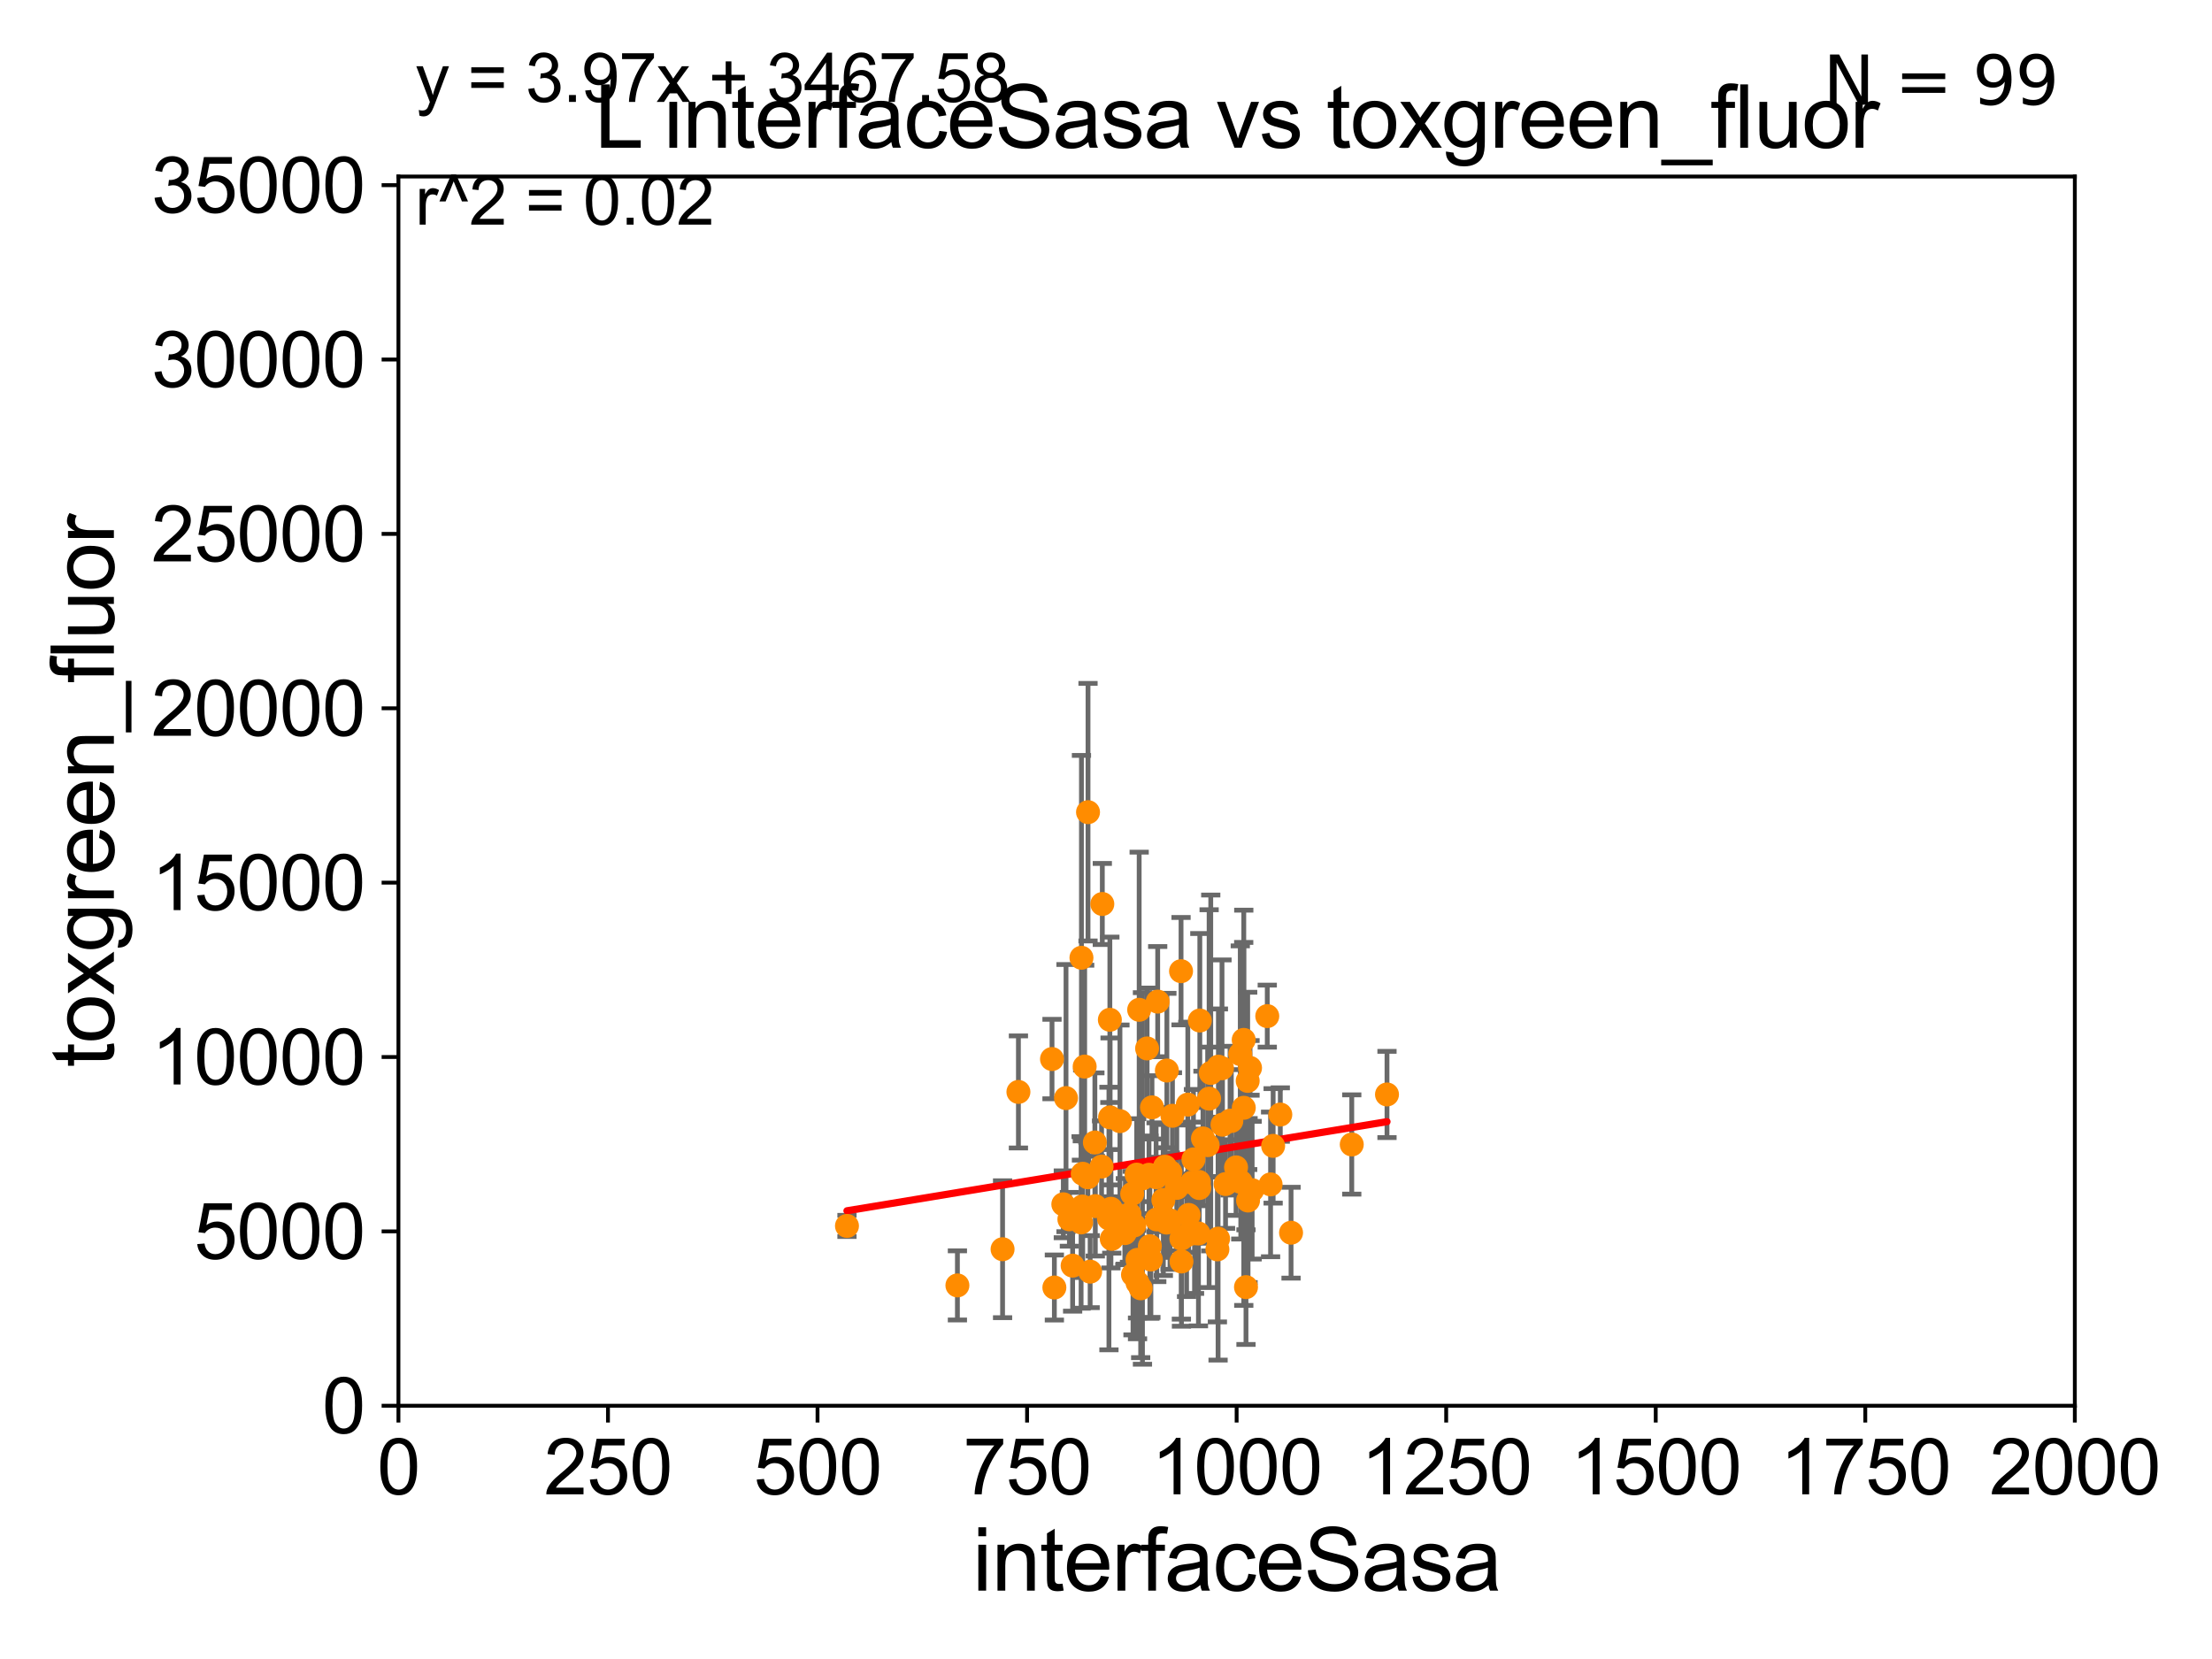 <?xml version="1.0" encoding="utf-8" standalone="no"?>
<!DOCTYPE svg PUBLIC "-//W3C//DTD SVG 1.1//EN"
  "http://www.w3.org/Graphics/SVG/1.1/DTD/svg11.dtd">
<svg xmlns:xlink="http://www.w3.org/1999/xlink" width="460.8pt" height="345.6pt" viewBox="0 0 460.8 345.6" xmlns="http://www.w3.org/2000/svg" version="1.1">
 <defs>
  <style type="text/css">*{stroke-linejoin: round; stroke-linecap: butt}</style>
 </defs>
 <g id="figure_1">
  <g id="patch_1">
   <path d="M 0 345.6 
L 460.8 345.6 
L 460.8 0 
L 0 0 
z
" style="fill: #ffffff"/>
  </g>
  <g id="axes_1">
   <g id="patch_2">
    <path d="M 83 292.84 
L 432.225 292.84 
L 432.225 36.775 
L 83 36.775 
z
" style="fill: #ffffff"/>
   </g>
   <g id="PathCollection_1">
    <defs>
     <path id="mc47a685057" d="M 0 1.118 
C 0.297 1.118 0.581 1 0.791 0.791 
C 1 0.581 1.118 0.297 1.118 0 
C 1.118 -0.297 1 -0.581 0.791 -0.791 
C 0.581 -1 0.297 -1.118 0 -1.118 
C -0.297 -1.118 -0.581 -1 -0.791 -0.791 
C -1 -0.581 -1.118 -0.297 -1.118 0 
C -1.118 0.297 -1 0.581 -0.791 0.791 
C -0.581 1 -0.297 1.118 0 1.118 
z
" style="stroke: #ff8c00"/>
    </defs>
    <g clip-path="url(#pc8ebf57430)">
     <use xlink:href="#mc47a685057" x="225.547" y="244.517" style="fill: #ff8c00; stroke: #ff8c00"/>
     <use xlink:href="#mc47a685057" x="256.244" y="233.457" style="fill: #ff8c00; stroke: #ff8c00"/>
     <use xlink:href="#mc47a685057" x="237.31" y="210.362" style="fill: #ff8c00; stroke: #ff8c00"/>
     <use xlink:href="#mc47a685057" x="235.288" y="252.935" style="fill: #ff8c00; stroke: #ff8c00"/>
     <use xlink:href="#mc47a685057" x="249.659" y="256.952" style="fill: #ff8c00; stroke: #ff8c00"/>
     <use xlink:href="#mc47a685057" x="257.492" y="243.186" style="fill: #ff8c00; stroke: #ff8c00"/>
     <use xlink:href="#mc47a685057" x="247.183" y="257.336" style="fill: #ff8c00; stroke: #ff8c00"/>
     <use xlink:href="#mc47a685057" x="242.348" y="249.974" style="fill: #ff8c00; stroke: #ff8c00"/>
     <use xlink:href="#mc47a685057" x="259.102" y="230.773" style="fill: #ff8c00; stroke: #ff8c00"/>
     <use xlink:href="#mc47a685057" x="253.605" y="260.268" style="fill: #ff8c00; stroke: #ff8c00"/>
     <use xlink:href="#mc47a685057" x="260.845" y="247.937" style="fill: #ff8c00; stroke: #ff8c00"/>
     <use xlink:href="#mc47a685057" x="231.428" y="251.808" style="fill: #ff8c00; stroke: #ff8c00"/>
     <use xlink:href="#mc47a685057" x="234.324" y="256.876" style="fill: #ff8c00; stroke: #ff8c00"/>
     <use xlink:href="#mc47a685057" x="239.357" y="244.726" style="fill: #ff8c00; stroke: #ff8c00"/>
     <use xlink:href="#mc47a685057" x="226.655" y="169.189" style="fill: #ff8c00; stroke: #ff8c00"/>
     <use xlink:href="#mc47a685057" x="245.142" y="247.463" style="fill: #ff8c00; stroke: #ff8c00"/>
     <use xlink:href="#mc47a685057" x="243.808" y="244.201" style="fill: #ff8c00; stroke: #ff8c00"/>
     <use xlink:href="#mc47a685057" x="258.372" y="219.585" style="fill: #ff8c00; stroke: #ff8c00"/>
     <use xlink:href="#mc47a685057" x="219.645" y="268.213" style="fill: #ff8c00; stroke: #ff8c00"/>
     <use xlink:href="#mc47a685057" x="260.403" y="222.462" style="fill: #ff8c00; stroke: #ff8c00"/>
     <use xlink:href="#mc47a685057" x="288.936" y="227.996" style="fill: #ff8c00; stroke: #ff8c00"/>
     <use xlink:href="#mc47a685057" x="239.537" y="259.608" style="fill: #ff8c00; stroke: #ff8c00"/>
     <use xlink:href="#mc47a685057" x="236.025" y="265.544" style="fill: #ff8c00; stroke: #ff8c00"/>
     <use xlink:href="#mc47a685057" x="259.916" y="225.169" style="fill: #ff8c00; stroke: #ff8c00"/>
     <use xlink:href="#mc47a685057" x="238.964" y="218.41" style="fill: #ff8c00; stroke: #ff8c00"/>
     <use xlink:href="#mc47a685057" x="223.448" y="263.658" style="fill: #ff8c00; stroke: #ff8c00"/>
     <use xlink:href="#mc47a685057" x="212.156" y="227.469" style="fill: #ff8c00; stroke: #ff8c00"/>
     <use xlink:href="#mc47a685057" x="199.446" y="267.774" style="fill: #ff8c00; stroke: #ff8c00"/>
     <use xlink:href="#mc47a685057" x="244.241" y="232.438" style="fill: #ff8c00; stroke: #ff8c00"/>
     <use xlink:href="#mc47a685057" x="226.619" y="245.252" style="fill: #ff8c00; stroke: #ff8c00"/>
     <use xlink:href="#mc47a685057" x="255.302" y="246.661" style="fill: #ff8c00; stroke: #ff8c00"/>
     <use xlink:href="#mc47a685057" x="246.104" y="258.039" style="fill: #ff8c00; stroke: #ff8c00"/>
     <use xlink:href="#mc47a685057" x="266.71" y="232.181" style="fill: #ff8c00; stroke: #ff8c00"/>
     <use xlink:href="#mc47a685057" x="236.793" y="244.695" style="fill: #ff8c00; stroke: #ff8c00"/>
     <use xlink:href="#mc47a685057" x="247.619" y="253.094" style="fill: #ff8c00; stroke: #ff8c00"/>
     <use xlink:href="#mc47a685057" x="236.97" y="267.225" style="fill: #ff8c00; stroke: #ff8c00"/>
     <use xlink:href="#mc47a685057" x="249.83" y="247.494" style="fill: #ff8c00; stroke: #ff8c00"/>
     <use xlink:href="#mc47a685057" x="241.169" y="208.655" style="fill: #ff8c00; stroke: #ff8c00"/>
     <use xlink:href="#mc47a685057" x="248.307" y="246.355" style="fill: #ff8c00; stroke: #ff8c00"/>
     <use xlink:href="#mc47a685057" x="221.51" y="250.876" style="fill: #ff8c00; stroke: #ff8c00"/>
     <use xlink:href="#mc47a685057" x="264.686" y="246.729" style="fill: #ff8c00; stroke: #ff8c00"/>
     <use xlink:href="#mc47a685057" x="231.204" y="212.437" style="fill: #ff8c00; stroke: #ff8c00"/>
     <use xlink:href="#mc47a685057" x="234.433" y="254.43" style="fill: #ff8c00; stroke: #ff8c00"/>
     <use xlink:href="#mc47a685057" x="263.995" y="211.676" style="fill: #ff8c00; stroke: #ff8c00"/>
     <use xlink:href="#mc47a685057" x="256.504" y="233.523" style="fill: #ff8c00; stroke: #ff8c00"/>
     <use xlink:href="#mc47a685057" x="254.566" y="222.536" style="fill: #ff8c00; stroke: #ff8c00"/>
     <use xlink:href="#mc47a685057" x="247.443" y="230.111" style="fill: #ff8c00; stroke: #ff8c00"/>
     <use xlink:href="#mc47a685057" x="249.746" y="246.213" style="fill: #ff8c00; stroke: #ff8c00"/>
     <use xlink:href="#mc47a685057" x="251.578" y="238.555" style="fill: #ff8c00; stroke: #ff8c00"/>
     <use xlink:href="#mc47a685057" x="250.6" y="237.16" style="fill: #ff8c00; stroke: #ff8c00"/>
     <use xlink:href="#mc47a685057" x="231.477" y="252.795" style="fill: #ff8c00; stroke: #ff8c00"/>
     <use xlink:href="#mc47a685057" x="236.291" y="255.266" style="fill: #ff8c00; stroke: #ff8c00"/>
     <use xlink:href="#mc47a685057" x="239.978" y="230.683" style="fill: #ff8c00; stroke: #ff8c00"/>
     <use xlink:href="#mc47a685057" x="225.957" y="222.186" style="fill: #ff8c00; stroke: #ff8c00"/>
     <use xlink:href="#mc47a685057" x="268.95" y="256.795" style="fill: #ff8c00; stroke: #ff8c00"/>
     <use xlink:href="#mc47a685057" x="259.992" y="250.092" style="fill: #ff8c00; stroke: #ff8c00"/>
     <use xlink:href="#mc47a685057" x="254.667" y="234.293" style="fill: #ff8c00; stroke: #ff8c00"/>
     <use xlink:href="#mc47a685057" x="208.855" y="260.235" style="fill: #ff8c00; stroke: #ff8c00"/>
     <use xlink:href="#mc47a685057" x="240.836" y="245.247" style="fill: #ff8c00; stroke: #ff8c00"/>
     <use xlink:href="#mc47a685057" x="229.479" y="243.02" style="fill: #ff8c00; stroke: #ff8c00"/>
     <use xlink:href="#mc47a685057" x="258.477" y="246.215" style="fill: #ff8c00; stroke: #ff8c00"/>
     <use xlink:href="#mc47a685057" x="225.213" y="254.653" style="fill: #ff8c00; stroke: #ff8c00"/>
     <use xlink:href="#mc47a685057" x="253.816" y="222.208" style="fill: #ff8c00; stroke: #ff8c00"/>
     <use xlink:href="#mc47a685057" x="231.012" y="253.843" style="fill: #ff8c00; stroke: #ff8c00"/>
     <use xlink:href="#mc47a685057" x="259.563" y="268.133" style="fill: #ff8c00; stroke: #ff8c00"/>
     <use xlink:href="#mc47a685057" x="243.736" y="254.221" style="fill: #ff8c00; stroke: #ff8c00"/>
     <use xlink:href="#mc47a685057" x="265.219" y="238.707" style="fill: #ff8c00; stroke: #ff8c00"/>
     <use xlink:href="#mc47a685057" x="228.084" y="238" style="fill: #ff8c00; stroke: #ff8c00"/>
     <use xlink:href="#mc47a685057" x="249.945" y="212.59" style="fill: #ff8c00; stroke: #ff8c00"/>
     <use xlink:href="#mc47a685057" x="242.688" y="243.042" style="fill: #ff8c00; stroke: #ff8c00"/>
     <use xlink:href="#mc47a685057" x="222.07" y="228.754" style="fill: #ff8c00; stroke: #ff8c00"/>
     <use xlink:href="#mc47a685057" x="233.305" y="233.554" style="fill: #ff8c00; stroke: #ff8c00"/>
     <use xlink:href="#mc47a685057" x="225.286" y="199.519" style="fill: #ff8c00; stroke: #ff8c00"/>
     <use xlink:href="#mc47a685057" x="176.44" y="255.382" style="fill: #ff8c00; stroke: #ff8c00"/>
     <use xlink:href="#mc47a685057" x="253.748" y="258.035" style="fill: #ff8c00; stroke: #ff8c00"/>
     <use xlink:href="#mc47a685057" x="231.599" y="258.081" style="fill: #ff8c00; stroke: #ff8c00"/>
     <use xlink:href="#mc47a685057" x="225.468" y="251.34" style="fill: #ff8c00; stroke: #ff8c00"/>
     <use xlink:href="#mc47a685057" x="219.152" y="220.617" style="fill: #ff8c00; stroke: #ff8c00"/>
     <use xlink:href="#mc47a685057" x="237.625" y="268.377" style="fill: #ff8c00; stroke: #ff8c00"/>
     <use xlink:href="#mc47a685057" x="228.173" y="251.259" style="fill: #ff8c00; stroke: #ff8c00"/>
     <use xlink:href="#mc47a685057" x="237.995" y="245.488" style="fill: #ff8c00; stroke: #ff8c00"/>
     <use xlink:href="#mc47a685057" x="251.882" y="228.867" style="fill: #ff8c00; stroke: #ff8c00"/>
     <use xlink:href="#mc47a685057" x="239.75" y="262.381" style="fill: #ff8c00; stroke: #ff8c00"/>
     <use xlink:href="#mc47a685057" x="235.856" y="248.698" style="fill: #ff8c00; stroke: #ff8c00"/>
     <use xlink:href="#mc47a685057" x="259.088" y="216.631" style="fill: #ff8c00; stroke: #ff8c00"/>
     <use xlink:href="#mc47a685057" x="246.034" y="202.315" style="fill: #ff8c00; stroke: #ff8c00"/>
     <use xlink:href="#mc47a685057" x="252.222" y="223.517" style="fill: #ff8c00; stroke: #ff8c00"/>
     <use xlink:href="#mc47a685057" x="243.083" y="223.011" style="fill: #ff8c00; stroke: #ff8c00"/>
     <use xlink:href="#mc47a685057" x="243.02" y="254.686" style="fill: #ff8c00; stroke: #ff8c00"/>
     <use xlink:href="#mc47a685057" x="240.977" y="254.027" style="fill: #ff8c00; stroke: #ff8c00"/>
     <use xlink:href="#mc47a685057" x="246.12" y="262.788" style="fill: #ff8c00; stroke: #ff8c00"/>
     <use xlink:href="#mc47a685057" x="229.633" y="188.318" style="fill: #ff8c00; stroke: #ff8c00"/>
     <use xlink:href="#mc47a685057" x="227.097" y="264.906" style="fill: #ff8c00; stroke: #ff8c00"/>
     <use xlink:href="#mc47a685057" x="236.968" y="262.444" style="fill: #ff8c00; stroke: #ff8c00"/>
     <use xlink:href="#mc47a685057" x="248.616" y="241.519" style="fill: #ff8c00; stroke: #ff8c00"/>
     <use xlink:href="#mc47a685057" x="248.845" y="256.906" style="fill: #ff8c00; stroke: #ff8c00"/>
     <use xlink:href="#mc47a685057" x="281.596" y="238.417" style="fill: #ff8c00; stroke: #ff8c00"/>
     <use xlink:href="#mc47a685057" x="231.25" y="232.767" style="fill: #ff8c00; stroke: #ff8c00"/>
     <use xlink:href="#mc47a685057" x="222.772" y="253.998" style="fill: #ff8c00; stroke: #ff8c00"/>
    </g>
   </g>
   <g id="matplotlib.axis_1">
    <g id="xtick_1">
     <g id="line2d_1">
      <defs>
       <path id="m79c0050c45" d="M 0 0 
L 0 3.5 
" style="stroke: #000000; stroke-width: 0.8"/>
      </defs>
      <g>
       <use xlink:href="#m79c0050c45" x="83" y="292.84" style="stroke: #000000; stroke-width: 0.8"/>
      </g>
     </g>
     <g id="text_1">
      <!-- 0 -->
      <g transform="translate(78.551 311.293)scale(0.16 -0.16)">
       <defs>
        <path id="ArialMT-30" d="M 266 2259 
Q 266 3072 433 3567 
Q 600 4063 929 4331 
Q 1259 4600 1759 4600 
Q 2128 4600 2406 4451 
Q 2684 4303 2865 4023 
Q 3047 3744 3150 3342 
Q 3253 2941 3253 2259 
Q 3253 1453 3087 958 
Q 2922 463 2592 192 
Q 2263 -78 1759 -78 
Q 1097 -78 719 397 
Q 266 969 266 2259 
z
M 844 2259 
Q 844 1131 1108 757 
Q 1372 384 1759 384 
Q 2147 384 2411 759 
Q 2675 1134 2675 2259 
Q 2675 3391 2411 3762 
Q 2147 4134 1753 4134 
Q 1366 4134 1134 3806 
Q 844 3388 844 2259 
z
" transform="scale(0.016)"/>
       </defs>
       <use xlink:href="#ArialMT-30"/>
      </g>
     </g>
    </g>
    <g id="xtick_2">
     <g id="line2d_2">
      <g>
       <use xlink:href="#m79c0050c45" x="126.653" y="292.84" style="stroke: #000000; stroke-width: 0.8"/>
      </g>
     </g>
     <g id="text_2">
      <!-- 250 -->
      <g transform="translate(113.307 311.293)scale(0.16 -0.16)">
       <defs>
        <path id="ArialMT-32" d="M 3222 541 
L 3222 0 
L 194 0 
Q 188 203 259 391 
Q 375 700 629 1000 
Q 884 1300 1366 1694 
Q 2113 2306 2375 2664 
Q 2638 3022 2638 3341 
Q 2638 3675 2398 3904 
Q 2159 4134 1775 4134 
Q 1369 4134 1125 3890 
Q 881 3647 878 3216 
L 300 3275 
Q 359 3922 746 4261 
Q 1134 4600 1788 4600 
Q 2447 4600 2831 4234 
Q 3216 3869 3216 3328 
Q 3216 3053 3103 2787 
Q 2991 2522 2730 2228 
Q 2469 1934 1863 1422 
Q 1356 997 1212 845 
Q 1069 694 975 541 
L 3222 541 
z
" transform="scale(0.016)"/>
        <path id="ArialMT-35" d="M 266 1200 
L 856 1250 
Q 922 819 1161 601 
Q 1400 384 1738 384 
Q 2144 384 2425 690 
Q 2706 997 2706 1503 
Q 2706 1984 2436 2262 
Q 2166 2541 1728 2541 
Q 1456 2541 1237 2417 
Q 1019 2294 894 2097 
L 366 2166 
L 809 4519 
L 3088 4519 
L 3088 3981 
L 1259 3981 
L 1013 2750 
Q 1425 3038 1878 3038 
Q 2478 3038 2890 2622 
Q 3303 2206 3303 1553 
Q 3303 931 2941 478 
Q 2500 -78 1738 -78 
Q 1113 -78 717 272 
Q 322 622 266 1200 
z
" transform="scale(0.016)"/>
       </defs>
       <use xlink:href="#ArialMT-32"/>
       <use xlink:href="#ArialMT-35" x="55.615"/>
       <use xlink:href="#ArialMT-30" x="111.23"/>
      </g>
     </g>
    </g>
    <g id="xtick_3">
     <g id="line2d_3">
      <g>
       <use xlink:href="#m79c0050c45" x="170.306" y="292.84" style="stroke: #000000; stroke-width: 0.8"/>
      </g>
     </g>
     <g id="text_3">
      <!-- 500 -->
      <g transform="translate(156.96 311.293)scale(0.16 -0.16)">
       <use xlink:href="#ArialMT-35"/>
       <use xlink:href="#ArialMT-30" x="55.615"/>
       <use xlink:href="#ArialMT-30" x="111.23"/>
      </g>
     </g>
    </g>
    <g id="xtick_4">
     <g id="line2d_4">
      <g>
       <use xlink:href="#m79c0050c45" x="213.959" y="292.84" style="stroke: #000000; stroke-width: 0.8"/>
      </g>
     </g>
     <g id="text_4">
      <!-- 750 -->
      <g transform="translate(200.613 311.293)scale(0.16 -0.16)">
       <defs>
        <path id="ArialMT-37" d="M 303 3981 
L 303 4522 
L 3269 4522 
L 3269 4084 
Q 2831 3619 2401 2847 
Q 1972 2075 1738 1259 
Q 1569 684 1522 0 
L 944 0 
Q 953 541 1156 1306 
Q 1359 2072 1739 2783 
Q 2119 3494 2547 3981 
L 303 3981 
z
" transform="scale(0.016)"/>
       </defs>
       <use xlink:href="#ArialMT-37"/>
       <use xlink:href="#ArialMT-35" x="55.615"/>
       <use xlink:href="#ArialMT-30" x="111.23"/>
      </g>
     </g>
    </g>
    <g id="xtick_5">
     <g id="line2d_5">
      <g>
       <use xlink:href="#m79c0050c45" x="257.613" y="292.84" style="stroke: #000000; stroke-width: 0.8"/>
      </g>
     </g>
     <g id="text_5">
      <!-- 1000 -->
      <g transform="translate(239.817 311.293)scale(0.16 -0.16)">
       <defs>
        <path id="ArialMT-31" d="M 2384 0 
L 1822 0 
L 1822 3584 
Q 1619 3391 1289 3197 
Q 959 3003 697 2906 
L 697 3450 
Q 1169 3672 1522 3987 
Q 1875 4303 2022 4600 
L 2384 4600 
L 2384 0 
z
" transform="scale(0.016)"/>
       </defs>
       <use xlink:href="#ArialMT-31"/>
       <use xlink:href="#ArialMT-30" x="55.615"/>
       <use xlink:href="#ArialMT-30" x="111.23"/>
       <use xlink:href="#ArialMT-30" x="166.846"/>
      </g>
     </g>
    </g>
    <g id="xtick_6">
     <g id="line2d_6">
      <g>
       <use xlink:href="#m79c0050c45" x="301.266" y="292.84" style="stroke: #000000; stroke-width: 0.8"/>
      </g>
     </g>
     <g id="text_6">
      <!-- 1250 -->
      <g transform="translate(283.471 311.293)scale(0.16 -0.16)">
       <use xlink:href="#ArialMT-31"/>
       <use xlink:href="#ArialMT-32" x="55.615"/>
       <use xlink:href="#ArialMT-35" x="111.23"/>
       <use xlink:href="#ArialMT-30" x="166.846"/>
      </g>
     </g>
    </g>
    <g id="xtick_7">
     <g id="line2d_7">
      <g>
       <use xlink:href="#m79c0050c45" x="344.919" y="292.84" style="stroke: #000000; stroke-width: 0.8"/>
      </g>
     </g>
     <g id="text_7">
      <!-- 1500 -->
      <g transform="translate(327.124 311.293)scale(0.16 -0.16)">
       <use xlink:href="#ArialMT-31"/>
       <use xlink:href="#ArialMT-35" x="55.615"/>
       <use xlink:href="#ArialMT-30" x="111.23"/>
       <use xlink:href="#ArialMT-30" x="166.846"/>
      </g>
     </g>
    </g>
    <g id="xtick_8">
     <g id="line2d_8">
      <g>
       <use xlink:href="#m79c0050c45" x="388.572" y="292.84" style="stroke: #000000; stroke-width: 0.8"/>
      </g>
     </g>
     <g id="text_8">
      <!-- 1750 -->
      <g transform="translate(370.777 311.293)scale(0.16 -0.16)">
       <use xlink:href="#ArialMT-31"/>
       <use xlink:href="#ArialMT-37" x="55.615"/>
       <use xlink:href="#ArialMT-35" x="111.23"/>
       <use xlink:href="#ArialMT-30" x="166.846"/>
      </g>
     </g>
    </g>
    <g id="xtick_9">
     <g id="line2d_9">
      <g>
       <use xlink:href="#m79c0050c45" x="432.225" y="292.84" style="stroke: #000000; stroke-width: 0.8"/>
      </g>
     </g>
     <g id="text_9">
      <!-- 2000 -->
      <g transform="translate(414.43 311.293)scale(0.16 -0.16)">
       <use xlink:href="#ArialMT-32"/>
       <use xlink:href="#ArialMT-30" x="55.615"/>
       <use xlink:href="#ArialMT-30" x="111.23"/>
       <use xlink:href="#ArialMT-30" x="166.846"/>
      </g>
     </g>
    </g>
    <g id="text_10">
     <!-- interfaceSasa -->
     <g transform="translate(202.583 331.357)scale(0.18 -0.18)">
      <defs>
       <path id="ArialMT-69" d="M 425 3934 
L 425 4581 
L 988 4581 
L 988 3934 
L 425 3934 
z
M 425 0 
L 425 3319 
L 988 3319 
L 988 0 
L 425 0 
z
" transform="scale(0.016)"/>
       <path id="ArialMT-6e" d="M 422 0 
L 422 3319 
L 928 3319 
L 928 2847 
Q 1294 3394 1984 3394 
Q 2284 3394 2536 3286 
Q 2788 3178 2913 3003 
Q 3038 2828 3088 2588 
Q 3119 2431 3119 2041 
L 3119 0 
L 2556 0 
L 2556 2019 
Q 2556 2363 2490 2533 
Q 2425 2703 2258 2804 
Q 2091 2906 1866 2906 
Q 1506 2906 1245 2678 
Q 984 2450 984 1813 
L 984 0 
L 422 0 
z
" transform="scale(0.016)"/>
       <path id="ArialMT-74" d="M 1650 503 
L 1731 6 
Q 1494 -44 1306 -44 
Q 1000 -44 831 53 
Q 663 150 594 308 
Q 525 466 525 972 
L 525 2881 
L 113 2881 
L 113 3319 
L 525 3319 
L 525 4141 
L 1084 4478 
L 1084 3319 
L 1650 3319 
L 1650 2881 
L 1084 2881 
L 1084 941 
Q 1084 700 1114 631 
Q 1144 563 1211 522 
Q 1278 481 1403 481 
Q 1497 481 1650 503 
z
" transform="scale(0.016)"/>
       <path id="ArialMT-65" d="M 2694 1069 
L 3275 997 
Q 3138 488 2766 206 
Q 2394 -75 1816 -75 
Q 1088 -75 661 373 
Q 234 822 234 1631 
Q 234 2469 665 2931 
Q 1097 3394 1784 3394 
Q 2450 3394 2872 2941 
Q 3294 2488 3294 1666 
Q 3294 1616 3291 1516 
L 816 1516 
Q 847 969 1125 678 
Q 1403 388 1819 388 
Q 2128 388 2347 550 
Q 2566 713 2694 1069 
z
M 847 1978 
L 2700 1978 
Q 2663 2397 2488 2606 
Q 2219 2931 1791 2931 
Q 1403 2931 1139 2672 
Q 875 2413 847 1978 
z
" transform="scale(0.016)"/>
       <path id="ArialMT-72" d="M 416 0 
L 416 3319 
L 922 3319 
L 922 2816 
Q 1116 3169 1280 3281 
Q 1444 3394 1641 3394 
Q 1925 3394 2219 3213 
L 2025 2691 
Q 1819 2813 1613 2813 
Q 1428 2813 1281 2702 
Q 1134 2591 1072 2394 
Q 978 2094 978 1738 
L 978 0 
L 416 0 
z
" transform="scale(0.016)"/>
       <path id="ArialMT-66" d="M 556 0 
L 556 2881 
L 59 2881 
L 59 3319 
L 556 3319 
L 556 3672 
Q 556 4006 616 4169 
Q 697 4388 901 4523 
Q 1106 4659 1475 4659 
Q 1713 4659 2000 4603 
L 1916 4113 
Q 1741 4144 1584 4144 
Q 1328 4144 1222 4034 
Q 1116 3925 1116 3625 
L 1116 3319 
L 1763 3319 
L 1763 2881 
L 1116 2881 
L 1116 0 
L 556 0 
z
" transform="scale(0.016)"/>
       <path id="ArialMT-61" d="M 2588 409 
Q 2275 144 1986 34 
Q 1697 -75 1366 -75 
Q 819 -75 525 192 
Q 231 459 231 875 
Q 231 1119 342 1320 
Q 453 1522 633 1644 
Q 813 1766 1038 1828 
Q 1203 1872 1538 1913 
Q 2219 1994 2541 2106 
Q 2544 2222 2544 2253 
Q 2544 2597 2384 2738 
Q 2169 2928 1744 2928 
Q 1347 2928 1158 2789 
Q 969 2650 878 2297 
L 328 2372 
Q 403 2725 575 2942 
Q 747 3159 1072 3276 
Q 1397 3394 1825 3394 
Q 2250 3394 2515 3294 
Q 2781 3194 2906 3042 
Q 3031 2891 3081 2659 
Q 3109 2516 3109 2141 
L 3109 1391 
Q 3109 606 3145 398 
Q 3181 191 3288 0 
L 2700 0 
Q 2613 175 2588 409 
z
M 2541 1666 
Q 2234 1541 1622 1453 
Q 1275 1403 1131 1340 
Q 988 1278 909 1158 
Q 831 1038 831 891 
Q 831 666 1001 516 
Q 1172 366 1500 366 
Q 1825 366 2078 508 
Q 2331 650 2450 897 
Q 2541 1088 2541 1459 
L 2541 1666 
z
" transform="scale(0.016)"/>
       <path id="ArialMT-63" d="M 2588 1216 
L 3141 1144 
Q 3050 572 2676 248 
Q 2303 -75 1759 -75 
Q 1078 -75 664 370 
Q 250 816 250 1647 
Q 250 2184 428 2587 
Q 606 2991 970 3192 
Q 1334 3394 1763 3394 
Q 2303 3394 2647 3120 
Q 2991 2847 3088 2344 
L 2541 2259 
Q 2463 2594 2264 2762 
Q 2066 2931 1784 2931 
Q 1359 2931 1093 2626 
Q 828 2322 828 1663 
Q 828 994 1084 691 
Q 1341 388 1753 388 
Q 2084 388 2306 591 
Q 2528 794 2588 1216 
z
" transform="scale(0.016)"/>
       <path id="ArialMT-53" d="M 288 1472 
L 859 1522 
Q 900 1178 1048 958 
Q 1197 738 1509 602 
Q 1822 466 2213 466 
Q 2559 466 2825 569 
Q 3091 672 3220 851 
Q 3350 1031 3350 1244 
Q 3350 1459 3225 1620 
Q 3100 1781 2813 1891 
Q 2628 1963 1997 2114 
Q 1366 2266 1113 2400 
Q 784 2572 623 2826 
Q 463 3081 463 3397 
Q 463 3744 659 4045 
Q 856 4347 1234 4503 
Q 1613 4659 2075 4659 
Q 2584 4659 2973 4495 
Q 3363 4331 3572 4012 
Q 3781 3694 3797 3291 
L 3216 3247 
Q 3169 3681 2898 3903 
Q 2628 4125 2100 4125 
Q 1550 4125 1298 3923 
Q 1047 3722 1047 3438 
Q 1047 3191 1225 3031 
Q 1400 2872 2139 2705 
Q 2878 2538 3153 2413 
Q 3553 2228 3743 1945 
Q 3934 1663 3934 1294 
Q 3934 928 3725 604 
Q 3516 281 3123 101 
Q 2731 -78 2241 -78 
Q 1619 -78 1198 103 
Q 778 284 539 648 
Q 300 1013 288 1472 
z
" transform="scale(0.016)"/>
       <path id="ArialMT-73" d="M 197 991 
L 753 1078 
Q 800 744 1014 566 
Q 1228 388 1613 388 
Q 2000 388 2187 545 
Q 2375 703 2375 916 
Q 2375 1106 2209 1216 
Q 2094 1291 1634 1406 
Q 1016 1563 777 1677 
Q 538 1791 414 1992 
Q 291 2194 291 2438 
Q 291 2659 392 2848 
Q 494 3038 669 3163 
Q 800 3259 1026 3326 
Q 1253 3394 1513 3394 
Q 1903 3394 2198 3281 
Q 2494 3169 2634 2976 
Q 2775 2784 2828 2463 
L 2278 2388 
Q 2241 2644 2061 2787 
Q 1881 2931 1553 2931 
Q 1166 2931 1000 2803 
Q 834 2675 834 2503 
Q 834 2394 903 2306 
Q 972 2216 1119 2156 
Q 1203 2125 1616 2013 
Q 2213 1853 2448 1751 
Q 2684 1650 2818 1456 
Q 2953 1263 2953 975 
Q 2953 694 2789 445 
Q 2625 197 2315 61 
Q 2006 -75 1616 -75 
Q 969 -75 630 194 
Q 291 463 197 991 
z
" transform="scale(0.016)"/>
      </defs>
      <use xlink:href="#ArialMT-69"/>
      <use xlink:href="#ArialMT-6e" x="22.217"/>
      <use xlink:href="#ArialMT-74" x="77.832"/>
      <use xlink:href="#ArialMT-65" x="105.615"/>
      <use xlink:href="#ArialMT-72" x="161.23"/>
      <use xlink:href="#ArialMT-66" x="194.531"/>
      <use xlink:href="#ArialMT-61" x="222.314"/>
      <use xlink:href="#ArialMT-63" x="277.93"/>
      <use xlink:href="#ArialMT-65" x="327.93"/>
      <use xlink:href="#ArialMT-53" x="383.545"/>
      <use xlink:href="#ArialMT-61" x="450.244"/>
      <use xlink:href="#ArialMT-73" x="505.859"/>
      <use xlink:href="#ArialMT-61" x="555.859"/>
     </g>
    </g>
   </g>
   <g id="matplotlib.axis_2">
    <g id="ytick_1">
     <g id="line2d_10">
      <defs>
       <path id="maf0ff3e126" d="M 0 0 
L -3.5 0 
" style="stroke: #000000; stroke-width: 0.8"/>
      </defs>
      <g>
       <use xlink:href="#maf0ff3e126" x="83" y="292.84" style="stroke: #000000; stroke-width: 0.8"/>
      </g>
     </g>
     <g id="text_11">
      <!-- 0 -->
      <g transform="translate(67.103 298.566)scale(0.16 -0.16)">
       <use xlink:href="#ArialMT-30"/>
      </g>
     </g>
    </g>
    <g id="ytick_2">
     <g id="line2d_11">
      <g>
       <use xlink:href="#maf0ff3e126" x="83" y="256.516" style="stroke: #000000; stroke-width: 0.8"/>
      </g>
     </g>
     <g id="text_12">
      <!-- 5000 -->
      <g transform="translate(40.41 262.242)scale(0.16 -0.16)">
       <use xlink:href="#ArialMT-35"/>
       <use xlink:href="#ArialMT-30" x="55.615"/>
       <use xlink:href="#ArialMT-30" x="111.23"/>
       <use xlink:href="#ArialMT-30" x="166.846"/>
      </g>
     </g>
    </g>
    <g id="ytick_3">
     <g id="line2d_12">
      <g>
       <use xlink:href="#maf0ff3e126" x="83" y="220.192" style="stroke: #000000; stroke-width: 0.8"/>
      </g>
     </g>
     <g id="text_13">
      <!-- 10000 -->
      <g transform="translate(31.512 225.918)scale(0.16 -0.16)">
       <use xlink:href="#ArialMT-31"/>
       <use xlink:href="#ArialMT-30" x="55.615"/>
       <use xlink:href="#ArialMT-30" x="111.23"/>
       <use xlink:href="#ArialMT-30" x="166.846"/>
       <use xlink:href="#ArialMT-30" x="222.461"/>
      </g>
     </g>
    </g>
    <g id="ytick_4">
     <g id="line2d_13">
      <g>
       <use xlink:href="#maf0ff3e126" x="83" y="183.867" style="stroke: #000000; stroke-width: 0.8"/>
      </g>
     </g>
     <g id="text_14">
      <!-- 15000 -->
      <g transform="translate(31.512 189.594)scale(0.16 -0.16)">
       <use xlink:href="#ArialMT-31"/>
       <use xlink:href="#ArialMT-35" x="55.615"/>
       <use xlink:href="#ArialMT-30" x="111.23"/>
       <use xlink:href="#ArialMT-30" x="166.846"/>
       <use xlink:href="#ArialMT-30" x="222.461"/>
      </g>
     </g>
    </g>
    <g id="ytick_5">
     <g id="line2d_14">
      <g>
       <use xlink:href="#maf0ff3e126" x="83" y="147.543" style="stroke: #000000; stroke-width: 0.8"/>
      </g>
     </g>
     <g id="text_15">
      <!-- 20000 -->
      <g transform="translate(31.512 153.27)scale(0.16 -0.16)">
       <use xlink:href="#ArialMT-32"/>
       <use xlink:href="#ArialMT-30" x="55.615"/>
       <use xlink:href="#ArialMT-30" x="111.23"/>
       <use xlink:href="#ArialMT-30" x="166.846"/>
       <use xlink:href="#ArialMT-30" x="222.461"/>
      </g>
     </g>
    </g>
    <g id="ytick_6">
     <g id="line2d_15">
      <g>
       <use xlink:href="#maf0ff3e126" x="83" y="111.219" style="stroke: #000000; stroke-width: 0.8"/>
      </g>
     </g>
     <g id="text_16">
      <!-- 25000 -->
      <g transform="translate(31.512 116.945)scale(0.16 -0.16)">
       <use xlink:href="#ArialMT-32"/>
       <use xlink:href="#ArialMT-35" x="55.615"/>
       <use xlink:href="#ArialMT-30" x="111.23"/>
       <use xlink:href="#ArialMT-30" x="166.846"/>
       <use xlink:href="#ArialMT-30" x="222.461"/>
      </g>
     </g>
    </g>
    <g id="ytick_7">
     <g id="line2d_16">
      <g>
       <use xlink:href="#maf0ff3e126" x="83" y="74.895" style="stroke: #000000; stroke-width: 0.8"/>
      </g>
     </g>
     <g id="text_17">
      <!-- 30000 -->
      <g transform="translate(31.512 80.621)scale(0.16 -0.16)">
       <defs>
        <path id="ArialMT-33" d="M 269 1209 
L 831 1284 
Q 928 806 1161 595 
Q 1394 384 1728 384 
Q 2125 384 2398 659 
Q 2672 934 2672 1341 
Q 2672 1728 2419 1979 
Q 2166 2231 1775 2231 
Q 1616 2231 1378 2169 
L 1441 2663 
Q 1497 2656 1531 2656 
Q 1891 2656 2178 2843 
Q 2466 3031 2466 3422 
Q 2466 3731 2256 3934 
Q 2047 4138 1716 4138 
Q 1388 4138 1169 3931 
Q 950 3725 888 3313 
L 325 3413 
Q 428 3978 793 4289 
Q 1159 4600 1703 4600 
Q 2078 4600 2393 4439 
Q 2709 4278 2876 4000 
Q 3044 3722 3044 3409 
Q 3044 3113 2884 2869 
Q 2725 2625 2413 2481 
Q 2819 2388 3044 2092 
Q 3269 1797 3269 1353 
Q 3269 753 2831 336 
Q 2394 -81 1725 -81 
Q 1122 -81 723 278 
Q 325 638 269 1209 
z
" transform="scale(0.016)"/>
       </defs>
       <use xlink:href="#ArialMT-33"/>
       <use xlink:href="#ArialMT-30" x="55.615"/>
       <use xlink:href="#ArialMT-30" x="111.23"/>
       <use xlink:href="#ArialMT-30" x="166.846"/>
       <use xlink:href="#ArialMT-30" x="222.461"/>
      </g>
     </g>
    </g>
    <g id="ytick_8">
     <g id="line2d_17">
      <g>
       <use xlink:href="#maf0ff3e126" x="83" y="38.571" style="stroke: #000000; stroke-width: 0.8"/>
      </g>
     </g>
     <g id="text_18">
      <!-- 35000 -->
      <g transform="translate(31.512 44.297)scale(0.16 -0.16)">
       <use xlink:href="#ArialMT-33"/>
       <use xlink:href="#ArialMT-35" x="55.615"/>
       <use xlink:href="#ArialMT-30" x="111.23"/>
       <use xlink:href="#ArialMT-30" x="166.846"/>
       <use xlink:href="#ArialMT-30" x="222.461"/>
      </g>
     </g>
    </g>
    <g id="text_19">
     <!-- toxgreen_fluor -->
     <g transform="translate(23.724 222.34)rotate(-90)scale(0.18 -0.18)">
      <defs>
       <path id="ArialMT-6f" d="M 213 1659 
Q 213 2581 725 3025 
Q 1153 3394 1769 3394 
Q 2453 3394 2887 2945 
Q 3322 2497 3322 1706 
Q 3322 1066 3130 698 
Q 2938 331 2570 128 
Q 2203 -75 1769 -75 
Q 1072 -75 642 372 
Q 213 819 213 1659 
z
M 791 1659 
Q 791 1022 1069 705 
Q 1347 388 1769 388 
Q 2188 388 2466 706 
Q 2744 1025 2744 1678 
Q 2744 2294 2464 2611 
Q 2184 2928 1769 2928 
Q 1347 2928 1069 2612 
Q 791 2297 791 1659 
z
" transform="scale(0.016)"/>
       <path id="ArialMT-78" d="M 47 0 
L 1259 1725 
L 138 3319 
L 841 3319 
L 1350 2541 
Q 1494 2319 1581 2169 
Q 1719 2375 1834 2534 
L 2394 3319 
L 3066 3319 
L 1919 1756 
L 3153 0 
L 2463 0 
L 1781 1031 
L 1600 1309 
L 728 0 
L 47 0 
z
" transform="scale(0.016)"/>
       <path id="ArialMT-67" d="M 319 -275 
L 866 -356 
Q 900 -609 1056 -725 
Q 1266 -881 1628 -881 
Q 2019 -881 2231 -725 
Q 2444 -569 2519 -288 
Q 2563 -116 2559 434 
Q 2191 0 1641 0 
Q 956 0 581 494 
Q 206 988 206 1678 
Q 206 2153 378 2554 
Q 550 2956 876 3175 
Q 1203 3394 1644 3394 
Q 2231 3394 2613 2919 
L 2613 3319 
L 3131 3319 
L 3131 450 
Q 3131 -325 2973 -648 
Q 2816 -972 2473 -1159 
Q 2131 -1347 1631 -1347 
Q 1038 -1347 672 -1080 
Q 306 -813 319 -275 
z
M 784 1719 
Q 784 1066 1043 766 
Q 1303 466 1694 466 
Q 2081 466 2343 764 
Q 2606 1063 2606 1700 
Q 2606 2309 2336 2618 
Q 2066 2928 1684 2928 
Q 1309 2928 1046 2623 
Q 784 2319 784 1719 
z
" transform="scale(0.016)"/>
       <path id="ArialMT-5f" d="M -97 -1272 
L -97 -866 
L 3631 -866 
L 3631 -1272 
L -97 -1272 
z
" transform="scale(0.016)"/>
       <path id="ArialMT-6c" d="M 409 0 
L 409 4581 
L 972 4581 
L 972 0 
L 409 0 
z
" transform="scale(0.016)"/>
       <path id="ArialMT-75" d="M 2597 0 
L 2597 488 
Q 2209 -75 1544 -75 
Q 1250 -75 995 37 
Q 741 150 617 320 
Q 494 491 444 738 
Q 409 903 409 1263 
L 409 3319 
L 972 3319 
L 972 1478 
Q 972 1038 1006 884 
Q 1059 663 1231 536 
Q 1403 409 1656 409 
Q 1909 409 2131 539 
Q 2353 669 2445 892 
Q 2538 1116 2538 1541 
L 2538 3319 
L 3100 3319 
L 3100 0 
L 2597 0 
z
" transform="scale(0.016)"/>
      </defs>
      <use xlink:href="#ArialMT-74"/>
      <use xlink:href="#ArialMT-6f" x="27.783"/>
      <use xlink:href="#ArialMT-78" x="83.398"/>
      <use xlink:href="#ArialMT-67" x="133.398"/>
      <use xlink:href="#ArialMT-72" x="189.014"/>
      <use xlink:href="#ArialMT-65" x="222.314"/>
      <use xlink:href="#ArialMT-65" x="277.93"/>
      <use xlink:href="#ArialMT-6e" x="333.545"/>
      <use xlink:href="#ArialMT-5f" x="389.16"/>
      <use xlink:href="#ArialMT-66" x="444.775"/>
      <use xlink:href="#ArialMT-6c" x="472.559"/>
      <use xlink:href="#ArialMT-75" x="494.775"/>
      <use xlink:href="#ArialMT-6f" x="550.391"/>
      <use xlink:href="#ArialMT-72" x="606.006"/>
     </g>
    </g>
   </g>
   <g id="LineCollection_1">
    <path d="M 225.547 266.123 
L 225.547 222.911 
" clip-path="url(#pc8ebf57430)" style="fill: none; stroke: #696969"/>
    <path d="M 256.244 248.952 
L 256.244 217.963 
" clip-path="url(#pc8ebf57430)" style="fill: none; stroke: #696969"/>
    <path d="M 237.31 243.205 
L 237.31 177.519 
" clip-path="url(#pc8ebf57430)" style="fill: none; stroke: #696969"/>
    <path d="M 235.288 262.95 
L 235.288 242.921 
" clip-path="url(#pc8ebf57430)" style="fill: none; stroke: #696969"/>
    <path d="M 249.659 276.201 
L 249.659 237.704 
" clip-path="url(#pc8ebf57430)" style="fill: none; stroke: #696969"/>
    <path d="M 257.492 253.181 
L 257.492 233.191 
" clip-path="url(#pc8ebf57430)" style="fill: none; stroke: #696969"/>
    <path d="M 247.183 270.099 
L 247.183 244.574 
" clip-path="url(#pc8ebf57430)" style="fill: none; stroke: #696969"/>
    <path d="M 242.348 265.704 
L 242.348 234.245 
" clip-path="url(#pc8ebf57430)" style="fill: none; stroke: #696969"/>
    <path d="M 259.102 271.943 
L 259.102 189.603 
" clip-path="url(#pc8ebf57430)" style="fill: none; stroke: #696969"/>
    <path d="M 253.605 275.379 
L 253.605 245.158 
" clip-path="url(#pc8ebf57430)" style="fill: none; stroke: #696969"/>
    <path d="M 260.845 262.278 
L 260.845 233.597 
" clip-path="url(#pc8ebf57430)" style="fill: none; stroke: #696969"/>
    <path d="M 231.428 264.14 
L 231.428 239.476 
" clip-path="url(#pc8ebf57430)" style="fill: none; stroke: #696969"/>
    <path d="M 234.324 263.461 
L 234.324 250.292 
" clip-path="url(#pc8ebf57430)" style="fill: none; stroke: #696969"/>
    <path d="M 239.357 252.803 
L 239.357 236.648 
" clip-path="url(#pc8ebf57430)" style="fill: none; stroke: #696969"/>
    <path d="M 226.655 196.019 
L 226.655 142.36 
" clip-path="url(#pc8ebf57430)" style="fill: none; stroke: #696969"/>
    <path d="M 245.142 260.564 
L 245.142 234.362 
" clip-path="url(#pc8ebf57430)" style="fill: none; stroke: #696969"/>
    <path d="M 243.808 248.219 
L 243.808 240.183 
" clip-path="url(#pc8ebf57430)" style="fill: none; stroke: #696969"/>
    <path d="M 258.372 242.124 
L 258.372 197.045 
" clip-path="url(#pc8ebf57430)" style="fill: none; stroke: #696969"/>
    <path d="M 219.645 274.986 
L 219.645 261.44 
" clip-path="url(#pc8ebf57430)" style="fill: none; stroke: #696969"/>
    <path d="M 260.403 228.153 
L 260.403 216.77 
" clip-path="url(#pc8ebf57430)" style="fill: none; stroke: #696969"/>
    <path d="M 288.936 236.977 
L 288.936 219.014 
" clip-path="url(#pc8ebf57430)" style="fill: none; stroke: #696969"/>
    <path d="M 239.537 274.629 
L 239.537 244.588 
" clip-path="url(#pc8ebf57430)" style="fill: none; stroke: #696969"/>
    <path d="M 236.025 278.078 
L 236.025 253.01 
" clip-path="url(#pc8ebf57430)" style="fill: none; stroke: #696969"/>
    <path d="M 259.916 243.634 
L 259.916 206.704 
" clip-path="url(#pc8ebf57430)" style="fill: none; stroke: #696969"/>
    <path d="M 238.964 230.984 
L 238.964 205.837 
" clip-path="url(#pc8ebf57430)" style="fill: none; stroke: #696969"/>
    <path d="M 223.448 273.139 
L 223.448 254.176 
" clip-path="url(#pc8ebf57430)" style="fill: none; stroke: #696969"/>
    <path d="M 212.156 239.139 
L 212.156 215.799 
" clip-path="url(#pc8ebf57430)" style="fill: none; stroke: #696969"/>
    <path d="M 199.446 274.976 
L 199.446 260.571 
" clip-path="url(#pc8ebf57430)" style="fill: none; stroke: #696969"/>
    <path d="M 244.241 241.415 
L 244.241 223.461 
" clip-path="url(#pc8ebf57430)" style="fill: none; stroke: #696969"/>
    <path d="M 226.619 252.571 
L 226.619 237.932 
" clip-path="url(#pc8ebf57430)" style="fill: none; stroke: #696969"/>
    <path d="M 255.302 255.89 
L 255.302 237.433 
" clip-path="url(#pc8ebf57430)" style="fill: none; stroke: #696969"/>
    <path d="M 246.104 274.796 
L 246.104 241.283 
" clip-path="url(#pc8ebf57430)" style="fill: none; stroke: #696969"/>
    <path d="M 266.71 237.749 
L 266.71 226.614 
" clip-path="url(#pc8ebf57430)" style="fill: none; stroke: #696969"/>
    <path d="M 236.793 256.341 
L 236.793 233.048 
" clip-path="url(#pc8ebf57430)" style="fill: none; stroke: #696969"/>
    <path d="M 247.619 260.872 
L 247.619 245.315 
" clip-path="url(#pc8ebf57430)" style="fill: none; stroke: #696969"/>
    <path d="M 236.97 274.559 
L 236.97 259.891 
" clip-path="url(#pc8ebf57430)" style="fill: none; stroke: #696969"/>
    <path d="M 249.83 256.575 
L 249.83 238.412 
" clip-path="url(#pc8ebf57430)" style="fill: none; stroke: #696969"/>
    <path d="M 241.169 220.134 
L 241.169 197.176 
" clip-path="url(#pc8ebf57430)" style="fill: none; stroke: #696969"/>
    <path d="M 248.307 258.956 
L 248.307 233.754 
" clip-path="url(#pc8ebf57430)" style="fill: none; stroke: #696969"/>
    <path d="M 221.51 257.841 
L 221.51 243.911 
" clip-path="url(#pc8ebf57430)" style="fill: none; stroke: #696969"/>
    <path d="M 264.686 261.8 
L 264.686 231.658 
" clip-path="url(#pc8ebf57430)" style="fill: none; stroke: #696969"/>
    <path d="M 231.204 229.665 
L 231.204 195.21 
" clip-path="url(#pc8ebf57430)" style="fill: none; stroke: #696969"/>
    <path d="M 234.433 263.356 
L 234.433 245.504 
" clip-path="url(#pc8ebf57430)" style="fill: none; stroke: #696969"/>
    <path d="M 263.995 218.136 
L 263.995 205.216 
" clip-path="url(#pc8ebf57430)" style="fill: none; stroke: #696969"/>
    <path d="M 256.504 244.226 
L 256.504 222.821 
" clip-path="url(#pc8ebf57430)" style="fill: none; stroke: #696969"/>
    <path d="M 254.566 245.106 
L 254.566 199.966 
" clip-path="url(#pc8ebf57430)" style="fill: none; stroke: #696969"/>
    <path d="M 247.443 247.286 
L 247.443 212.937 
" clip-path="url(#pc8ebf57430)" style="fill: none; stroke: #696969"/>
    <path d="M 249.746 257.2 
L 249.746 235.226 
" clip-path="url(#pc8ebf57430)" style="fill: none; stroke: #696969"/>
    <path d="M 251.578 258.981 
L 251.578 218.13 
" clip-path="url(#pc8ebf57430)" style="fill: none; stroke: #696969"/>
    <path d="M 250.6 251.168 
L 250.6 223.152 
" clip-path="url(#pc8ebf57430)" style="fill: none; stroke: #696969"/>
    <path d="M 231.477 258.758 
L 231.477 246.832 
" clip-path="url(#pc8ebf57430)" style="fill: none; stroke: #696969"/>
    <path d="M 236.291 266.143 
L 236.291 244.389 
" clip-path="url(#pc8ebf57430)" style="fill: none; stroke: #696969"/>
    <path d="M 239.978 237.276 
L 239.978 224.09 
" clip-path="url(#pc8ebf57430)" style="fill: none; stroke: #696969"/>
    <path d="M 225.957 243.302 
L 225.957 201.069 
" clip-path="url(#pc8ebf57430)" style="fill: none; stroke: #696969"/>
    <path d="M 268.95 266.257 
L 268.95 247.333 
" clip-path="url(#pc8ebf57430)" style="fill: none; stroke: #696969"/>
    <path d="M 259.992 267.173 
L 259.992 233.011 
" clip-path="url(#pc8ebf57430)" style="fill: none; stroke: #696969"/>
    <path d="M 254.667 245.121 
L 254.667 223.466 
" clip-path="url(#pc8ebf57430)" style="fill: none; stroke: #696969"/>
    <path d="M 208.855 274.491 
L 208.855 245.979 
" clip-path="url(#pc8ebf57430)" style="fill: none; stroke: #696969"/>
    <path d="M 240.836 256.588 
L 240.836 233.905 
" clip-path="url(#pc8ebf57430)" style="fill: none; stroke: #696969"/>
    <path d="M 229.479 252.532 
L 229.479 233.507 
" clip-path="url(#pc8ebf57430)" style="fill: none; stroke: #696969"/>
    <path d="M 258.477 258.108 
L 258.477 234.323 
" clip-path="url(#pc8ebf57430)" style="fill: none; stroke: #696969"/>
    <path d="M 225.213 272.522 
L 225.213 236.785 
" clip-path="url(#pc8ebf57430)" style="fill: none; stroke: #696969"/>
    <path d="M 253.816 234.227 
L 253.816 210.188 
" clip-path="url(#pc8ebf57430)" style="fill: none; stroke: #696969"/>
    <path d="M 231.012 281.193 
L 231.012 226.493 
" clip-path="url(#pc8ebf57430)" style="fill: none; stroke: #696969"/>
    <path d="M 259.563 280.072 
L 259.563 256.194 
" clip-path="url(#pc8ebf57430)" style="fill: none; stroke: #696969"/>
    <path d="M 243.736 264.43 
L 243.736 244.011 
" clip-path="url(#pc8ebf57430)" style="fill: none; stroke: #696969"/>
    <path d="M 265.219 250.635 
L 265.219 226.78 
" clip-path="url(#pc8ebf57430)" style="fill: none; stroke: #696969"/>
    <path d="M 228.084 252.495 
L 228.084 223.504 
" clip-path="url(#pc8ebf57430)" style="fill: none; stroke: #696969"/>
    <path d="M 249.945 230.711 
L 249.945 194.469 
" clip-path="url(#pc8ebf57430)" style="fill: none; stroke: #696969"/>
    <path d="M 242.688 255.396 
L 242.688 230.689 
" clip-path="url(#pc8ebf57430)" style="fill: none; stroke: #696969"/>
    <path d="M 222.07 256.579 
L 222.07 200.929 
" clip-path="url(#pc8ebf57430)" style="fill: none; stroke: #696969"/>
    <path d="M 233.305 253.579 
L 233.305 213.529 
" clip-path="url(#pc8ebf57430)" style="fill: none; stroke: #696969"/>
    <path d="M 225.286 241.67 
L 225.286 157.368 
" clip-path="url(#pc8ebf57430)" style="fill: none; stroke: #696969"/>
    <path d="M 176.44 257.586 
L 176.44 253.179 
" clip-path="url(#pc8ebf57430)" style="fill: none; stroke: #696969"/>
    <path d="M 253.748 283.334 
L 253.748 232.736 
" clip-path="url(#pc8ebf57430)" style="fill: none; stroke: #696969"/>
    <path d="M 231.599 261.055 
L 231.599 255.107 
" clip-path="url(#pc8ebf57430)" style="fill: none; stroke: #696969"/>
    <path d="M 225.468 265.013 
L 225.468 237.668 
" clip-path="url(#pc8ebf57430)" style="fill: none; stroke: #696969"/>
    <path d="M 219.152 228.893 
L 219.152 212.342 
" clip-path="url(#pc8ebf57430)" style="fill: none; stroke: #696969"/>
    <path d="M 237.625 282.822 
L 237.625 253.931 
" clip-path="url(#pc8ebf57430)" style="fill: none; stroke: #696969"/>
    <path d="M 228.173 261.648 
L 228.173 240.87 
" clip-path="url(#pc8ebf57430)" style="fill: none; stroke: #696969"/>
    <path d="M 237.995 284.188 
L 237.995 206.788 
" clip-path="url(#pc8ebf57430)" style="fill: none; stroke: #696969"/>
    <path d="M 251.882 268.214 
L 251.882 189.519 
" clip-path="url(#pc8ebf57430)" style="fill: none; stroke: #696969"/>
    <path d="M 239.75 274.44 
L 239.75 250.322 
" clip-path="url(#pc8ebf57430)" style="fill: none; stroke: #696969"/>
    <path d="M 235.856 253.374 
L 235.856 244.022 
" clip-path="url(#pc8ebf57430)" style="fill: none; stroke: #696969"/>
    <path d="M 259.088 236.936 
L 259.088 196.326 
" clip-path="url(#pc8ebf57430)" style="fill: none; stroke: #696969"/>
    <path d="M 246.034 213.501 
L 246.034 191.129 
" clip-path="url(#pc8ebf57430)" style="fill: none; stroke: #696969"/>
    <path d="M 252.222 260.583 
L 252.222 186.451 
" clip-path="url(#pc8ebf57430)" style="fill: none; stroke: #696969"/>
    <path d="M 243.083 239.093 
L 243.083 206.928 
" clip-path="url(#pc8ebf57430)" style="fill: none; stroke: #696969"/>
    <path d="M 243.02 261.93 
L 243.02 247.442 
" clip-path="url(#pc8ebf57430)" style="fill: none; stroke: #696969"/>
    <path d="M 240.977 266.983 
L 240.977 241.07 
" clip-path="url(#pc8ebf57430)" style="fill: none; stroke: #696969"/>
    <path d="M 246.12 276.28 
L 246.12 249.296 
" clip-path="url(#pc8ebf57430)" style="fill: none; stroke: #696969"/>
    <path d="M 229.633 196.764 
L 229.633 179.872 
" clip-path="url(#pc8ebf57430)" style="fill: none; stroke: #696969"/>
    <path d="M 227.097 272.406 
L 227.097 257.406 
" clip-path="url(#pc8ebf57430)" style="fill: none; stroke: #696969"/>
    <path d="M 236.968 278.894 
L 236.968 245.995 
" clip-path="url(#pc8ebf57430)" style="fill: none; stroke: #696969"/>
    <path d="M 248.616 256.086 
L 248.616 226.952 
" clip-path="url(#pc8ebf57430)" style="fill: none; stroke: #696969"/>
    <path d="M 248.845 269.448 
L 248.845 244.363 
" clip-path="url(#pc8ebf57430)" style="fill: none; stroke: #696969"/>
    <path d="M 281.596 248.758 
L 281.596 228.077 
" clip-path="url(#pc8ebf57430)" style="fill: none; stroke: #696969"/>
    <path d="M 231.25 249.305 
L 231.25 216.229 
" clip-path="url(#pc8ebf57430)" style="fill: none; stroke: #696969"/>
    <path d="M 222.772 259.601 
L 222.772 248.395 
" clip-path="url(#pc8ebf57430)" style="fill: none; stroke: #696969"/>
   </g>
   <g id="line2d_18">
    <defs>
     <path id="maaa10bd917" d="M 2 0 
L -2 -0 
" style="stroke: #696969"/>
    </defs>
    <g clip-path="url(#pc8ebf57430)">
     <use xlink:href="#maaa10bd917" x="225.547" y="266.123" style="fill: #696969; stroke: #696969"/>
     <use xlink:href="#maaa10bd917" x="256.244" y="248.952" style="fill: #696969; stroke: #696969"/>
     <use xlink:href="#maaa10bd917" x="237.31" y="243.205" style="fill: #696969; stroke: #696969"/>
     <use xlink:href="#maaa10bd917" x="235.288" y="262.95" style="fill: #696969; stroke: #696969"/>
     <use xlink:href="#maaa10bd917" x="249.659" y="276.201" style="fill: #696969; stroke: #696969"/>
     <use xlink:href="#maaa10bd917" x="257.492" y="253.181" style="fill: #696969; stroke: #696969"/>
     <use xlink:href="#maaa10bd917" x="247.183" y="270.099" style="fill: #696969; stroke: #696969"/>
     <use xlink:href="#maaa10bd917" x="242.348" y="265.704" style="fill: #696969; stroke: #696969"/>
     <use xlink:href="#maaa10bd917" x="259.102" y="271.943" style="fill: #696969; stroke: #696969"/>
     <use xlink:href="#maaa10bd917" x="253.605" y="275.379" style="fill: #696969; stroke: #696969"/>
     <use xlink:href="#maaa10bd917" x="260.845" y="262.278" style="fill: #696969; stroke: #696969"/>
     <use xlink:href="#maaa10bd917" x="231.428" y="264.14" style="fill: #696969; stroke: #696969"/>
     <use xlink:href="#maaa10bd917" x="234.324" y="263.461" style="fill: #696969; stroke: #696969"/>
     <use xlink:href="#maaa10bd917" x="239.357" y="252.803" style="fill: #696969; stroke: #696969"/>
     <use xlink:href="#maaa10bd917" x="226.655" y="196.019" style="fill: #696969; stroke: #696969"/>
     <use xlink:href="#maaa10bd917" x="245.142" y="260.564" style="fill: #696969; stroke: #696969"/>
     <use xlink:href="#maaa10bd917" x="243.808" y="248.219" style="fill: #696969; stroke: #696969"/>
     <use xlink:href="#maaa10bd917" x="258.372" y="242.124" style="fill: #696969; stroke: #696969"/>
     <use xlink:href="#maaa10bd917" x="219.645" y="274.986" style="fill: #696969; stroke: #696969"/>
     <use xlink:href="#maaa10bd917" x="260.403" y="228.153" style="fill: #696969; stroke: #696969"/>
     <use xlink:href="#maaa10bd917" x="288.936" y="236.977" style="fill: #696969; stroke: #696969"/>
     <use xlink:href="#maaa10bd917" x="239.537" y="274.629" style="fill: #696969; stroke: #696969"/>
     <use xlink:href="#maaa10bd917" x="236.025" y="278.078" style="fill: #696969; stroke: #696969"/>
     <use xlink:href="#maaa10bd917" x="259.916" y="243.634" style="fill: #696969; stroke: #696969"/>
     <use xlink:href="#maaa10bd917" x="238.964" y="230.984" style="fill: #696969; stroke: #696969"/>
     <use xlink:href="#maaa10bd917" x="223.448" y="273.139" style="fill: #696969; stroke: #696969"/>
     <use xlink:href="#maaa10bd917" x="212.156" y="239.139" style="fill: #696969; stroke: #696969"/>
     <use xlink:href="#maaa10bd917" x="199.446" y="274.976" style="fill: #696969; stroke: #696969"/>
     <use xlink:href="#maaa10bd917" x="244.241" y="241.415" style="fill: #696969; stroke: #696969"/>
     <use xlink:href="#maaa10bd917" x="226.619" y="252.571" style="fill: #696969; stroke: #696969"/>
     <use xlink:href="#maaa10bd917" x="255.302" y="255.89" style="fill: #696969; stroke: #696969"/>
     <use xlink:href="#maaa10bd917" x="246.104" y="274.796" style="fill: #696969; stroke: #696969"/>
     <use xlink:href="#maaa10bd917" x="266.71" y="237.749" style="fill: #696969; stroke: #696969"/>
     <use xlink:href="#maaa10bd917" x="236.793" y="256.341" style="fill: #696969; stroke: #696969"/>
     <use xlink:href="#maaa10bd917" x="247.619" y="260.872" style="fill: #696969; stroke: #696969"/>
     <use xlink:href="#maaa10bd917" x="236.97" y="274.559" style="fill: #696969; stroke: #696969"/>
     <use xlink:href="#maaa10bd917" x="249.83" y="256.575" style="fill: #696969; stroke: #696969"/>
     <use xlink:href="#maaa10bd917" x="241.169" y="220.134" style="fill: #696969; stroke: #696969"/>
     <use xlink:href="#maaa10bd917" x="248.307" y="258.956" style="fill: #696969; stroke: #696969"/>
     <use xlink:href="#maaa10bd917" x="221.51" y="257.841" style="fill: #696969; stroke: #696969"/>
     <use xlink:href="#maaa10bd917" x="264.686" y="261.8" style="fill: #696969; stroke: #696969"/>
     <use xlink:href="#maaa10bd917" x="231.204" y="229.665" style="fill: #696969; stroke: #696969"/>
     <use xlink:href="#maaa10bd917" x="234.433" y="263.356" style="fill: #696969; stroke: #696969"/>
     <use xlink:href="#maaa10bd917" x="263.995" y="218.136" style="fill: #696969; stroke: #696969"/>
     <use xlink:href="#maaa10bd917" x="256.504" y="244.226" style="fill: #696969; stroke: #696969"/>
     <use xlink:href="#maaa10bd917" x="254.566" y="245.106" style="fill: #696969; stroke: #696969"/>
     <use xlink:href="#maaa10bd917" x="247.443" y="247.286" style="fill: #696969; stroke: #696969"/>
     <use xlink:href="#maaa10bd917" x="249.746" y="257.2" style="fill: #696969; stroke: #696969"/>
     <use xlink:href="#maaa10bd917" x="251.578" y="258.981" style="fill: #696969; stroke: #696969"/>
     <use xlink:href="#maaa10bd917" x="250.6" y="251.168" style="fill: #696969; stroke: #696969"/>
     <use xlink:href="#maaa10bd917" x="231.477" y="258.758" style="fill: #696969; stroke: #696969"/>
     <use xlink:href="#maaa10bd917" x="236.291" y="266.143" style="fill: #696969; stroke: #696969"/>
     <use xlink:href="#maaa10bd917" x="239.978" y="237.276" style="fill: #696969; stroke: #696969"/>
     <use xlink:href="#maaa10bd917" x="225.957" y="243.302" style="fill: #696969; stroke: #696969"/>
     <use xlink:href="#maaa10bd917" x="268.95" y="266.257" style="fill: #696969; stroke: #696969"/>
     <use xlink:href="#maaa10bd917" x="259.992" y="267.173" style="fill: #696969; stroke: #696969"/>
     <use xlink:href="#maaa10bd917" x="254.667" y="245.121" style="fill: #696969; stroke: #696969"/>
     <use xlink:href="#maaa10bd917" x="208.855" y="274.491" style="fill: #696969; stroke: #696969"/>
     <use xlink:href="#maaa10bd917" x="240.836" y="256.588" style="fill: #696969; stroke: #696969"/>
     <use xlink:href="#maaa10bd917" x="229.479" y="252.532" style="fill: #696969; stroke: #696969"/>
     <use xlink:href="#maaa10bd917" x="258.477" y="258.108" style="fill: #696969; stroke: #696969"/>
     <use xlink:href="#maaa10bd917" x="225.213" y="272.522" style="fill: #696969; stroke: #696969"/>
     <use xlink:href="#maaa10bd917" x="253.816" y="234.227" style="fill: #696969; stroke: #696969"/>
     <use xlink:href="#maaa10bd917" x="231.012" y="281.193" style="fill: #696969; stroke: #696969"/>
     <use xlink:href="#maaa10bd917" x="259.563" y="280.072" style="fill: #696969; stroke: #696969"/>
     <use xlink:href="#maaa10bd917" x="243.736" y="264.43" style="fill: #696969; stroke: #696969"/>
     <use xlink:href="#maaa10bd917" x="265.219" y="250.635" style="fill: #696969; stroke: #696969"/>
     <use xlink:href="#maaa10bd917" x="228.084" y="252.495" style="fill: #696969; stroke: #696969"/>
     <use xlink:href="#maaa10bd917" x="249.945" y="230.711" style="fill: #696969; stroke: #696969"/>
     <use xlink:href="#maaa10bd917" x="242.688" y="255.396" style="fill: #696969; stroke: #696969"/>
     <use xlink:href="#maaa10bd917" x="222.07" y="256.579" style="fill: #696969; stroke: #696969"/>
     <use xlink:href="#maaa10bd917" x="233.305" y="253.579" style="fill: #696969; stroke: #696969"/>
     <use xlink:href="#maaa10bd917" x="225.286" y="241.67" style="fill: #696969; stroke: #696969"/>
     <use xlink:href="#maaa10bd917" x="176.44" y="257.586" style="fill: #696969; stroke: #696969"/>
     <use xlink:href="#maaa10bd917" x="253.748" y="283.334" style="fill: #696969; stroke: #696969"/>
     <use xlink:href="#maaa10bd917" x="231.599" y="261.055" style="fill: #696969; stroke: #696969"/>
     <use xlink:href="#maaa10bd917" x="225.468" y="265.013" style="fill: #696969; stroke: #696969"/>
     <use xlink:href="#maaa10bd917" x="219.152" y="228.893" style="fill: #696969; stroke: #696969"/>
     <use xlink:href="#maaa10bd917" x="237.625" y="282.822" style="fill: #696969; stroke: #696969"/>
     <use xlink:href="#maaa10bd917" x="228.173" y="261.648" style="fill: #696969; stroke: #696969"/>
     <use xlink:href="#maaa10bd917" x="237.995" y="284.188" style="fill: #696969; stroke: #696969"/>
     <use xlink:href="#maaa10bd917" x="251.882" y="268.214" style="fill: #696969; stroke: #696969"/>
     <use xlink:href="#maaa10bd917" x="239.75" y="274.44" style="fill: #696969; stroke: #696969"/>
     <use xlink:href="#maaa10bd917" x="235.856" y="253.374" style="fill: #696969; stroke: #696969"/>
     <use xlink:href="#maaa10bd917" x="259.088" y="236.936" style="fill: #696969; stroke: #696969"/>
     <use xlink:href="#maaa10bd917" x="246.034" y="213.501" style="fill: #696969; stroke: #696969"/>
     <use xlink:href="#maaa10bd917" x="252.222" y="260.583" style="fill: #696969; stroke: #696969"/>
     <use xlink:href="#maaa10bd917" x="243.083" y="239.093" style="fill: #696969; stroke: #696969"/>
     <use xlink:href="#maaa10bd917" x="243.02" y="261.93" style="fill: #696969; stroke: #696969"/>
     <use xlink:href="#maaa10bd917" x="240.977" y="266.983" style="fill: #696969; stroke: #696969"/>
     <use xlink:href="#maaa10bd917" x="246.12" y="276.28" style="fill: #696969; stroke: #696969"/>
     <use xlink:href="#maaa10bd917" x="229.633" y="196.764" style="fill: #696969; stroke: #696969"/>
     <use xlink:href="#maaa10bd917" x="227.097" y="272.406" style="fill: #696969; stroke: #696969"/>
     <use xlink:href="#maaa10bd917" x="236.968" y="278.894" style="fill: #696969; stroke: #696969"/>
     <use xlink:href="#maaa10bd917" x="248.616" y="256.086" style="fill: #696969; stroke: #696969"/>
     <use xlink:href="#maaa10bd917" x="248.845" y="269.448" style="fill: #696969; stroke: #696969"/>
     <use xlink:href="#maaa10bd917" x="281.596" y="248.758" style="fill: #696969; stroke: #696969"/>
     <use xlink:href="#maaa10bd917" x="231.25" y="249.305" style="fill: #696969; stroke: #696969"/>
     <use xlink:href="#maaa10bd917" x="222.772" y="259.601" style="fill: #696969; stroke: #696969"/>
    </g>
   </g>
   <g id="line2d_19">
    <g clip-path="url(#pc8ebf57430)">
     <use xlink:href="#maaa10bd917" x="225.547" y="222.911" style="fill: #696969; stroke: #696969"/>
     <use xlink:href="#maaa10bd917" x="256.244" y="217.963" style="fill: #696969; stroke: #696969"/>
     <use xlink:href="#maaa10bd917" x="237.31" y="177.519" style="fill: #696969; stroke: #696969"/>
     <use xlink:href="#maaa10bd917" x="235.288" y="242.921" style="fill: #696969; stroke: #696969"/>
     <use xlink:href="#maaa10bd917" x="249.659" y="237.704" style="fill: #696969; stroke: #696969"/>
     <use xlink:href="#maaa10bd917" x="257.492" y="233.191" style="fill: #696969; stroke: #696969"/>
     <use xlink:href="#maaa10bd917" x="247.183" y="244.574" style="fill: #696969; stroke: #696969"/>
     <use xlink:href="#maaa10bd917" x="242.348" y="234.245" style="fill: #696969; stroke: #696969"/>
     <use xlink:href="#maaa10bd917" x="259.102" y="189.603" style="fill: #696969; stroke: #696969"/>
     <use xlink:href="#maaa10bd917" x="253.605" y="245.158" style="fill: #696969; stroke: #696969"/>
     <use xlink:href="#maaa10bd917" x="260.845" y="233.597" style="fill: #696969; stroke: #696969"/>
     <use xlink:href="#maaa10bd917" x="231.428" y="239.476" style="fill: #696969; stroke: #696969"/>
     <use xlink:href="#maaa10bd917" x="234.324" y="250.292" style="fill: #696969; stroke: #696969"/>
     <use xlink:href="#maaa10bd917" x="239.357" y="236.648" style="fill: #696969; stroke: #696969"/>
     <use xlink:href="#maaa10bd917" x="226.655" y="142.36" style="fill: #696969; stroke: #696969"/>
     <use xlink:href="#maaa10bd917" x="245.142" y="234.362" style="fill: #696969; stroke: #696969"/>
     <use xlink:href="#maaa10bd917" x="243.808" y="240.183" style="fill: #696969; stroke: #696969"/>
     <use xlink:href="#maaa10bd917" x="258.372" y="197.045" style="fill: #696969; stroke: #696969"/>
     <use xlink:href="#maaa10bd917" x="219.645" y="261.44" style="fill: #696969; stroke: #696969"/>
     <use xlink:href="#maaa10bd917" x="260.403" y="216.77" style="fill: #696969; stroke: #696969"/>
     <use xlink:href="#maaa10bd917" x="288.936" y="219.014" style="fill: #696969; stroke: #696969"/>
     <use xlink:href="#maaa10bd917" x="239.537" y="244.588" style="fill: #696969; stroke: #696969"/>
     <use xlink:href="#maaa10bd917" x="236.025" y="253.01" style="fill: #696969; stroke: #696969"/>
     <use xlink:href="#maaa10bd917" x="259.916" y="206.704" style="fill: #696969; stroke: #696969"/>
     <use xlink:href="#maaa10bd917" x="238.964" y="205.837" style="fill: #696969; stroke: #696969"/>
     <use xlink:href="#maaa10bd917" x="223.448" y="254.176" style="fill: #696969; stroke: #696969"/>
     <use xlink:href="#maaa10bd917" x="212.156" y="215.799" style="fill: #696969; stroke: #696969"/>
     <use xlink:href="#maaa10bd917" x="199.446" y="260.571" style="fill: #696969; stroke: #696969"/>
     <use xlink:href="#maaa10bd917" x="244.241" y="223.461" style="fill: #696969; stroke: #696969"/>
     <use xlink:href="#maaa10bd917" x="226.619" y="237.932" style="fill: #696969; stroke: #696969"/>
     <use xlink:href="#maaa10bd917" x="255.302" y="237.433" style="fill: #696969; stroke: #696969"/>
     <use xlink:href="#maaa10bd917" x="246.104" y="241.283" style="fill: #696969; stroke: #696969"/>
     <use xlink:href="#maaa10bd917" x="266.71" y="226.614" style="fill: #696969; stroke: #696969"/>
     <use xlink:href="#maaa10bd917" x="236.793" y="233.048" style="fill: #696969; stroke: #696969"/>
     <use xlink:href="#maaa10bd917" x="247.619" y="245.315" style="fill: #696969; stroke: #696969"/>
     <use xlink:href="#maaa10bd917" x="236.97" y="259.891" style="fill: #696969; stroke: #696969"/>
     <use xlink:href="#maaa10bd917" x="249.83" y="238.412" style="fill: #696969; stroke: #696969"/>
     <use xlink:href="#maaa10bd917" x="241.169" y="197.176" style="fill: #696969; stroke: #696969"/>
     <use xlink:href="#maaa10bd917" x="248.307" y="233.754" style="fill: #696969; stroke: #696969"/>
     <use xlink:href="#maaa10bd917" x="221.51" y="243.911" style="fill: #696969; stroke: #696969"/>
     <use xlink:href="#maaa10bd917" x="264.686" y="231.658" style="fill: #696969; stroke: #696969"/>
     <use xlink:href="#maaa10bd917" x="231.204" y="195.21" style="fill: #696969; stroke: #696969"/>
     <use xlink:href="#maaa10bd917" x="234.433" y="245.504" style="fill: #696969; stroke: #696969"/>
     <use xlink:href="#maaa10bd917" x="263.995" y="205.216" style="fill: #696969; stroke: #696969"/>
     <use xlink:href="#maaa10bd917" x="256.504" y="222.821" style="fill: #696969; stroke: #696969"/>
     <use xlink:href="#maaa10bd917" x="254.566" y="199.966" style="fill: #696969; stroke: #696969"/>
     <use xlink:href="#maaa10bd917" x="247.443" y="212.937" style="fill: #696969; stroke: #696969"/>
     <use xlink:href="#maaa10bd917" x="249.746" y="235.226" style="fill: #696969; stroke: #696969"/>
     <use xlink:href="#maaa10bd917" x="251.578" y="218.13" style="fill: #696969; stroke: #696969"/>
     <use xlink:href="#maaa10bd917" x="250.6" y="223.152" style="fill: #696969; stroke: #696969"/>
     <use xlink:href="#maaa10bd917" x="231.477" y="246.832" style="fill: #696969; stroke: #696969"/>
     <use xlink:href="#maaa10bd917" x="236.291" y="244.389" style="fill: #696969; stroke: #696969"/>
     <use xlink:href="#maaa10bd917" x="239.978" y="224.09" style="fill: #696969; stroke: #696969"/>
     <use xlink:href="#maaa10bd917" x="225.957" y="201.069" style="fill: #696969; stroke: #696969"/>
     <use xlink:href="#maaa10bd917" x="268.95" y="247.333" style="fill: #696969; stroke: #696969"/>
     <use xlink:href="#maaa10bd917" x="259.992" y="233.011" style="fill: #696969; stroke: #696969"/>
     <use xlink:href="#maaa10bd917" x="254.667" y="223.466" style="fill: #696969; stroke: #696969"/>
     <use xlink:href="#maaa10bd917" x="208.855" y="245.979" style="fill: #696969; stroke: #696969"/>
     <use xlink:href="#maaa10bd917" x="240.836" y="233.905" style="fill: #696969; stroke: #696969"/>
     <use xlink:href="#maaa10bd917" x="229.479" y="233.507" style="fill: #696969; stroke: #696969"/>
     <use xlink:href="#maaa10bd917" x="258.477" y="234.323" style="fill: #696969; stroke: #696969"/>
     <use xlink:href="#maaa10bd917" x="225.213" y="236.785" style="fill: #696969; stroke: #696969"/>
     <use xlink:href="#maaa10bd917" x="253.816" y="210.188" style="fill: #696969; stroke: #696969"/>
     <use xlink:href="#maaa10bd917" x="231.012" y="226.493" style="fill: #696969; stroke: #696969"/>
     <use xlink:href="#maaa10bd917" x="259.563" y="256.194" style="fill: #696969; stroke: #696969"/>
     <use xlink:href="#maaa10bd917" x="243.736" y="244.011" style="fill: #696969; stroke: #696969"/>
     <use xlink:href="#maaa10bd917" x="265.219" y="226.78" style="fill: #696969; stroke: #696969"/>
     <use xlink:href="#maaa10bd917" x="228.084" y="223.504" style="fill: #696969; stroke: #696969"/>
     <use xlink:href="#maaa10bd917" x="249.945" y="194.469" style="fill: #696969; stroke: #696969"/>
     <use xlink:href="#maaa10bd917" x="242.688" y="230.689" style="fill: #696969; stroke: #696969"/>
     <use xlink:href="#maaa10bd917" x="222.07" y="200.929" style="fill: #696969; stroke: #696969"/>
     <use xlink:href="#maaa10bd917" x="233.305" y="213.529" style="fill: #696969; stroke: #696969"/>
     <use xlink:href="#maaa10bd917" x="225.286" y="157.368" style="fill: #696969; stroke: #696969"/>
     <use xlink:href="#maaa10bd917" x="176.44" y="253.179" style="fill: #696969; stroke: #696969"/>
     <use xlink:href="#maaa10bd917" x="253.748" y="232.736" style="fill: #696969; stroke: #696969"/>
     <use xlink:href="#maaa10bd917" x="231.599" y="255.107" style="fill: #696969; stroke: #696969"/>
     <use xlink:href="#maaa10bd917" x="225.468" y="237.668" style="fill: #696969; stroke: #696969"/>
     <use xlink:href="#maaa10bd917" x="219.152" y="212.342" style="fill: #696969; stroke: #696969"/>
     <use xlink:href="#maaa10bd917" x="237.625" y="253.931" style="fill: #696969; stroke: #696969"/>
     <use xlink:href="#maaa10bd917" x="228.173" y="240.87" style="fill: #696969; stroke: #696969"/>
     <use xlink:href="#maaa10bd917" x="237.995" y="206.788" style="fill: #696969; stroke: #696969"/>
     <use xlink:href="#maaa10bd917" x="251.882" y="189.519" style="fill: #696969; stroke: #696969"/>
     <use xlink:href="#maaa10bd917" x="239.75" y="250.322" style="fill: #696969; stroke: #696969"/>
     <use xlink:href="#maaa10bd917" x="235.856" y="244.022" style="fill: #696969; stroke: #696969"/>
     <use xlink:href="#maaa10bd917" x="259.088" y="196.326" style="fill: #696969; stroke: #696969"/>
     <use xlink:href="#maaa10bd917" x="246.034" y="191.129" style="fill: #696969; stroke: #696969"/>
     <use xlink:href="#maaa10bd917" x="252.222" y="186.451" style="fill: #696969; stroke: #696969"/>
     <use xlink:href="#maaa10bd917" x="243.083" y="206.928" style="fill: #696969; stroke: #696969"/>
     <use xlink:href="#maaa10bd917" x="243.02" y="247.442" style="fill: #696969; stroke: #696969"/>
     <use xlink:href="#maaa10bd917" x="240.977" y="241.07" style="fill: #696969; stroke: #696969"/>
     <use xlink:href="#maaa10bd917" x="246.12" y="249.296" style="fill: #696969; stroke: #696969"/>
     <use xlink:href="#maaa10bd917" x="229.633" y="179.872" style="fill: #696969; stroke: #696969"/>
     <use xlink:href="#maaa10bd917" x="227.097" y="257.406" style="fill: #696969; stroke: #696969"/>
     <use xlink:href="#maaa10bd917" x="236.968" y="245.995" style="fill: #696969; stroke: #696969"/>
     <use xlink:href="#maaa10bd917" x="248.616" y="226.952" style="fill: #696969; stroke: #696969"/>
     <use xlink:href="#maaa10bd917" x="248.845" y="244.363" style="fill: #696969; stroke: #696969"/>
     <use xlink:href="#maaa10bd917" x="281.596" y="228.077" style="fill: #696969; stroke: #696969"/>
     <use xlink:href="#maaa10bd917" x="231.25" y="216.229" style="fill: #696969; stroke: #696969"/>
     <use xlink:href="#maaa10bd917" x="222.772" y="248.395" style="fill: #696969; stroke: #696969"/>
    </g>
   </g>
   <g id="line2d_20">
    <path d="M 225.547 244.126 
L 256.244 239.061 
L 237.31 242.185 
L 235.288 242.519 
L 249.659 240.147 
L 257.492 238.855 
L 247.183 240.556 
L 242.348 241.354 
L 259.102 238.589 
L 253.605 239.496 
L 260.845 238.302 
L 231.428 243.156 
L 234.324 242.678 
L 239.357 241.847 
L 226.655 243.943 
L 245.142 240.893 
L 243.808 241.113 
L 258.372 238.71 
L 219.645 245.1 
L 260.403 238.375 
L 288.936 233.666 
L 239.537 241.818 
L 236.025 242.397 
L 259.916 238.455 
L 238.964 241.912 
L 223.448 244.473 
L 212.156 246.336 
L 199.446 248.433 
L 244.241 241.042 
L 226.619 243.949 
L 255.302 239.216 
L 246.104 240.734 
L 266.71 237.334 
L 236.793 242.27 
L 247.619 240.484 
L 236.97 242.241 
L 249.83 240.119 
L 241.169 241.548 
L 248.307 240.37 
L 221.51 244.792 
L 264.686 237.668 
L 231.204 243.193 
L 234.433 242.66 
L 263.995 237.782 
L 256.504 239.018 
L 254.566 239.338 
L 247.443 240.513 
L 249.746 240.133 
L 251.578 239.831 
L 250.6 239.992 
L 231.477 243.148 
L 236.291 242.353 
L 239.978 241.745 
L 225.957 244.059 
L 268.95 236.964 
L 259.992 238.442 
L 254.667 239.321 
L 208.855 246.881 
L 240.836 241.603 
L 229.479 243.477 
L 258.477 238.692 
L 225.213 244.181 
L 253.816 239.461 
L 231.012 243.224 
L 259.563 238.513 
L 243.736 241.125 
L 265.219 237.58 
L 228.084 243.708 
L 249.945 240.1 
L 242.688 241.298 
L 222.07 244.7 
L 233.305 242.846 
L 225.286 244.169 
L 176.44 252.23 
L 253.748 239.473 
L 231.599 243.128 
L 225.468 244.139 
L 219.152 245.181 
L 237.625 242.133 
L 228.173 243.693 
L 237.995 242.072 
L 251.882 239.781 
L 239.75 241.783 
L 235.856 242.425 
L 259.088 238.591 
L 246.034 240.746 
L 252.222 239.724 
L 243.083 241.233 
L 243.02 241.243 
L 240.977 241.58 
L 246.12 240.731 
L 229.633 243.452 
L 227.097 243.87 
L 236.968 242.242 
L 248.616 240.319 
L 248.845 240.282 
L 281.596 234.877 
L 231.25 243.185 
L 222.772 244.584 
" clip-path="url(#pc8ebf57430)" style="fill: none; stroke: #ff0000; stroke-width: 1.5; stroke-linecap: square"/>
   </g>
   <g id="line2d_21">
    <defs>
     <path id="m910dd2b5da" d="M 0 2 
C 0.53 2 1.039 1.789 1.414 1.414 
C 1.789 1.039 2 0.53 2 0 
C 2 -0.53 1.789 -1.039 1.414 -1.414 
C 1.039 -1.789 0.53 -2 0 -2 
C -0.53 -2 -1.039 -1.789 -1.414 -1.414 
C -1.789 -1.039 -2 -0.53 -2 0 
C -2 0.53 -1.789 1.039 -1.414 1.414 
C -1.039 1.789 -0.53 2 0 2 
z
" style="stroke: #ff8c00"/>
    </defs>
    <g clip-path="url(#pc8ebf57430)">
     <use xlink:href="#m910dd2b5da" x="225.547" y="244.517" style="fill: #ff8c00; stroke: #ff8c00"/>
     <use xlink:href="#m910dd2b5da" x="256.244" y="233.457" style="fill: #ff8c00; stroke: #ff8c00"/>
     <use xlink:href="#m910dd2b5da" x="237.31" y="210.362" style="fill: #ff8c00; stroke: #ff8c00"/>
     <use xlink:href="#m910dd2b5da" x="235.288" y="252.935" style="fill: #ff8c00; stroke: #ff8c00"/>
     <use xlink:href="#m910dd2b5da" x="249.659" y="256.952" style="fill: #ff8c00; stroke: #ff8c00"/>
     <use xlink:href="#m910dd2b5da" x="257.492" y="243.186" style="fill: #ff8c00; stroke: #ff8c00"/>
     <use xlink:href="#m910dd2b5da" x="247.183" y="257.336" style="fill: #ff8c00; stroke: #ff8c00"/>
     <use xlink:href="#m910dd2b5da" x="242.348" y="249.974" style="fill: #ff8c00; stroke: #ff8c00"/>
     <use xlink:href="#m910dd2b5da" x="259.102" y="230.773" style="fill: #ff8c00; stroke: #ff8c00"/>
     <use xlink:href="#m910dd2b5da" x="253.605" y="260.268" style="fill: #ff8c00; stroke: #ff8c00"/>
     <use xlink:href="#m910dd2b5da" x="260.845" y="247.937" style="fill: #ff8c00; stroke: #ff8c00"/>
     <use xlink:href="#m910dd2b5da" x="231.428" y="251.808" style="fill: #ff8c00; stroke: #ff8c00"/>
     <use xlink:href="#m910dd2b5da" x="234.324" y="256.876" style="fill: #ff8c00; stroke: #ff8c00"/>
     <use xlink:href="#m910dd2b5da" x="239.357" y="244.726" style="fill: #ff8c00; stroke: #ff8c00"/>
     <use xlink:href="#m910dd2b5da" x="226.655" y="169.189" style="fill: #ff8c00; stroke: #ff8c00"/>
     <use xlink:href="#m910dd2b5da" x="245.142" y="247.463" style="fill: #ff8c00; stroke: #ff8c00"/>
     <use xlink:href="#m910dd2b5da" x="243.808" y="244.201" style="fill: #ff8c00; stroke: #ff8c00"/>
     <use xlink:href="#m910dd2b5da" x="258.372" y="219.585" style="fill: #ff8c00; stroke: #ff8c00"/>
     <use xlink:href="#m910dd2b5da" x="219.645" y="268.213" style="fill: #ff8c00; stroke: #ff8c00"/>
     <use xlink:href="#m910dd2b5da" x="260.403" y="222.462" style="fill: #ff8c00; stroke: #ff8c00"/>
     <use xlink:href="#m910dd2b5da" x="288.936" y="227.996" style="fill: #ff8c00; stroke: #ff8c00"/>
     <use xlink:href="#m910dd2b5da" x="239.537" y="259.608" style="fill: #ff8c00; stroke: #ff8c00"/>
     <use xlink:href="#m910dd2b5da" x="236.025" y="265.544" style="fill: #ff8c00; stroke: #ff8c00"/>
     <use xlink:href="#m910dd2b5da" x="259.916" y="225.169" style="fill: #ff8c00; stroke: #ff8c00"/>
     <use xlink:href="#m910dd2b5da" x="238.964" y="218.41" style="fill: #ff8c00; stroke: #ff8c00"/>
     <use xlink:href="#m910dd2b5da" x="223.448" y="263.658" style="fill: #ff8c00; stroke: #ff8c00"/>
     <use xlink:href="#m910dd2b5da" x="212.156" y="227.469" style="fill: #ff8c00; stroke: #ff8c00"/>
     <use xlink:href="#m910dd2b5da" x="199.446" y="267.774" style="fill: #ff8c00; stroke: #ff8c00"/>
     <use xlink:href="#m910dd2b5da" x="244.241" y="232.438" style="fill: #ff8c00; stroke: #ff8c00"/>
     <use xlink:href="#m910dd2b5da" x="226.619" y="245.252" style="fill: #ff8c00; stroke: #ff8c00"/>
     <use xlink:href="#m910dd2b5da" x="255.302" y="246.661" style="fill: #ff8c00; stroke: #ff8c00"/>
     <use xlink:href="#m910dd2b5da" x="246.104" y="258.039" style="fill: #ff8c00; stroke: #ff8c00"/>
     <use xlink:href="#m910dd2b5da" x="266.71" y="232.181" style="fill: #ff8c00; stroke: #ff8c00"/>
     <use xlink:href="#m910dd2b5da" x="236.793" y="244.695" style="fill: #ff8c00; stroke: #ff8c00"/>
     <use xlink:href="#m910dd2b5da" x="247.619" y="253.094" style="fill: #ff8c00; stroke: #ff8c00"/>
     <use xlink:href="#m910dd2b5da" x="236.97" y="267.225" style="fill: #ff8c00; stroke: #ff8c00"/>
     <use xlink:href="#m910dd2b5da" x="249.83" y="247.494" style="fill: #ff8c00; stroke: #ff8c00"/>
     <use xlink:href="#m910dd2b5da" x="241.169" y="208.655" style="fill: #ff8c00; stroke: #ff8c00"/>
     <use xlink:href="#m910dd2b5da" x="248.307" y="246.355" style="fill: #ff8c00; stroke: #ff8c00"/>
     <use xlink:href="#m910dd2b5da" x="221.51" y="250.876" style="fill: #ff8c00; stroke: #ff8c00"/>
     <use xlink:href="#m910dd2b5da" x="264.686" y="246.729" style="fill: #ff8c00; stroke: #ff8c00"/>
     <use xlink:href="#m910dd2b5da" x="231.204" y="212.437" style="fill: #ff8c00; stroke: #ff8c00"/>
     <use xlink:href="#m910dd2b5da" x="234.433" y="254.43" style="fill: #ff8c00; stroke: #ff8c00"/>
     <use xlink:href="#m910dd2b5da" x="263.995" y="211.676" style="fill: #ff8c00; stroke: #ff8c00"/>
     <use xlink:href="#m910dd2b5da" x="256.504" y="233.523" style="fill: #ff8c00; stroke: #ff8c00"/>
     <use xlink:href="#m910dd2b5da" x="254.566" y="222.536" style="fill: #ff8c00; stroke: #ff8c00"/>
     <use xlink:href="#m910dd2b5da" x="247.443" y="230.111" style="fill: #ff8c00; stroke: #ff8c00"/>
     <use xlink:href="#m910dd2b5da" x="249.746" y="246.213" style="fill: #ff8c00; stroke: #ff8c00"/>
     <use xlink:href="#m910dd2b5da" x="251.578" y="238.555" style="fill: #ff8c00; stroke: #ff8c00"/>
     <use xlink:href="#m910dd2b5da" x="250.6" y="237.16" style="fill: #ff8c00; stroke: #ff8c00"/>
     <use xlink:href="#m910dd2b5da" x="231.477" y="252.795" style="fill: #ff8c00; stroke: #ff8c00"/>
     <use xlink:href="#m910dd2b5da" x="236.291" y="255.266" style="fill: #ff8c00; stroke: #ff8c00"/>
     <use xlink:href="#m910dd2b5da" x="239.978" y="230.683" style="fill: #ff8c00; stroke: #ff8c00"/>
     <use xlink:href="#m910dd2b5da" x="225.957" y="222.186" style="fill: #ff8c00; stroke: #ff8c00"/>
     <use xlink:href="#m910dd2b5da" x="268.95" y="256.795" style="fill: #ff8c00; stroke: #ff8c00"/>
     <use xlink:href="#m910dd2b5da" x="259.992" y="250.092" style="fill: #ff8c00; stroke: #ff8c00"/>
     <use xlink:href="#m910dd2b5da" x="254.667" y="234.293" style="fill: #ff8c00; stroke: #ff8c00"/>
     <use xlink:href="#m910dd2b5da" x="208.855" y="260.235" style="fill: #ff8c00; stroke: #ff8c00"/>
     <use xlink:href="#m910dd2b5da" x="240.836" y="245.247" style="fill: #ff8c00; stroke: #ff8c00"/>
     <use xlink:href="#m910dd2b5da" x="229.479" y="243.02" style="fill: #ff8c00; stroke: #ff8c00"/>
     <use xlink:href="#m910dd2b5da" x="258.477" y="246.215" style="fill: #ff8c00; stroke: #ff8c00"/>
     <use xlink:href="#m910dd2b5da" x="225.213" y="254.653" style="fill: #ff8c00; stroke: #ff8c00"/>
     <use xlink:href="#m910dd2b5da" x="253.816" y="222.208" style="fill: #ff8c00; stroke: #ff8c00"/>
     <use xlink:href="#m910dd2b5da" x="231.012" y="253.843" style="fill: #ff8c00; stroke: #ff8c00"/>
     <use xlink:href="#m910dd2b5da" x="259.563" y="268.133" style="fill: #ff8c00; stroke: #ff8c00"/>
     <use xlink:href="#m910dd2b5da" x="243.736" y="254.221" style="fill: #ff8c00; stroke: #ff8c00"/>
     <use xlink:href="#m910dd2b5da" x="265.219" y="238.707" style="fill: #ff8c00; stroke: #ff8c00"/>
     <use xlink:href="#m910dd2b5da" x="228.084" y="238" style="fill: #ff8c00; stroke: #ff8c00"/>
     <use xlink:href="#m910dd2b5da" x="249.945" y="212.59" style="fill: #ff8c00; stroke: #ff8c00"/>
     <use xlink:href="#m910dd2b5da" x="242.688" y="243.042" style="fill: #ff8c00; stroke: #ff8c00"/>
     <use xlink:href="#m910dd2b5da" x="222.07" y="228.754" style="fill: #ff8c00; stroke: #ff8c00"/>
     <use xlink:href="#m910dd2b5da" x="233.305" y="233.554" style="fill: #ff8c00; stroke: #ff8c00"/>
     <use xlink:href="#m910dd2b5da" x="225.286" y="199.519" style="fill: #ff8c00; stroke: #ff8c00"/>
     <use xlink:href="#m910dd2b5da" x="176.44" y="255.382" style="fill: #ff8c00; stroke: #ff8c00"/>
     <use xlink:href="#m910dd2b5da" x="253.748" y="258.035" style="fill: #ff8c00; stroke: #ff8c00"/>
     <use xlink:href="#m910dd2b5da" x="231.599" y="258.081" style="fill: #ff8c00; stroke: #ff8c00"/>
     <use xlink:href="#m910dd2b5da" x="225.468" y="251.34" style="fill: #ff8c00; stroke: #ff8c00"/>
     <use xlink:href="#m910dd2b5da" x="219.152" y="220.617" style="fill: #ff8c00; stroke: #ff8c00"/>
     <use xlink:href="#m910dd2b5da" x="237.625" y="268.377" style="fill: #ff8c00; stroke: #ff8c00"/>
     <use xlink:href="#m910dd2b5da" x="228.173" y="251.259" style="fill: #ff8c00; stroke: #ff8c00"/>
     <use xlink:href="#m910dd2b5da" x="237.995" y="245.488" style="fill: #ff8c00; stroke: #ff8c00"/>
     <use xlink:href="#m910dd2b5da" x="251.882" y="228.867" style="fill: #ff8c00; stroke: #ff8c00"/>
     <use xlink:href="#m910dd2b5da" x="239.75" y="262.381" style="fill: #ff8c00; stroke: #ff8c00"/>
     <use xlink:href="#m910dd2b5da" x="235.856" y="248.698" style="fill: #ff8c00; stroke: #ff8c00"/>
     <use xlink:href="#m910dd2b5da" x="259.088" y="216.631" style="fill: #ff8c00; stroke: #ff8c00"/>
     <use xlink:href="#m910dd2b5da" x="246.034" y="202.315" style="fill: #ff8c00; stroke: #ff8c00"/>
     <use xlink:href="#m910dd2b5da" x="252.222" y="223.517" style="fill: #ff8c00; stroke: #ff8c00"/>
     <use xlink:href="#m910dd2b5da" x="243.083" y="223.011" style="fill: #ff8c00; stroke: #ff8c00"/>
     <use xlink:href="#m910dd2b5da" x="243.02" y="254.686" style="fill: #ff8c00; stroke: #ff8c00"/>
     <use xlink:href="#m910dd2b5da" x="240.977" y="254.027" style="fill: #ff8c00; stroke: #ff8c00"/>
     <use xlink:href="#m910dd2b5da" x="246.12" y="262.788" style="fill: #ff8c00; stroke: #ff8c00"/>
     <use xlink:href="#m910dd2b5da" x="229.633" y="188.318" style="fill: #ff8c00; stroke: #ff8c00"/>
     <use xlink:href="#m910dd2b5da" x="227.097" y="264.906" style="fill: #ff8c00; stroke: #ff8c00"/>
     <use xlink:href="#m910dd2b5da" x="236.968" y="262.444" style="fill: #ff8c00; stroke: #ff8c00"/>
     <use xlink:href="#m910dd2b5da" x="248.616" y="241.519" style="fill: #ff8c00; stroke: #ff8c00"/>
     <use xlink:href="#m910dd2b5da" x="248.845" y="256.906" style="fill: #ff8c00; stroke: #ff8c00"/>
     <use xlink:href="#m910dd2b5da" x="281.596" y="238.417" style="fill: #ff8c00; stroke: #ff8c00"/>
     <use xlink:href="#m910dd2b5da" x="231.25" y="232.767" style="fill: #ff8c00; stroke: #ff8c00"/>
     <use xlink:href="#m910dd2b5da" x="222.772" y="253.998" style="fill: #ff8c00; stroke: #ff8c00"/>
    </g>
   </g>
   <g id="patch_3">
    <path d="M 83 292.84 
L 83 36.775 
" style="fill: none; stroke: #000000; stroke-width: 0.8; stroke-linejoin: miter; stroke-linecap: square"/>
   </g>
   <g id="patch_4">
    <path d="M 432.225 292.84 
L 432.225 36.775 
" style="fill: none; stroke: #000000; stroke-width: 0.8; stroke-linejoin: miter; stroke-linecap: square"/>
   </g>
   <g id="patch_5">
    <path d="M 83 292.84 
L 432.225 292.84 
" style="fill: none; stroke: #000000; stroke-width: 0.8; stroke-linejoin: miter; stroke-linecap: square"/>
   </g>
   <g id="patch_6">
    <path d="M 83 36.775 
L 432.225 36.775 
" style="fill: none; stroke: #000000; stroke-width: 0.8; stroke-linejoin: miter; stroke-linecap: square"/>
   </g>
   <g id="text_20">
    <!-- N = 99 -->
    <g transform="translate(379.814 21.806)scale(0.14 -0.14)">
     <defs>
      <path id="DejaVuSans-4e" d="M 628 4666 
L 1478 4666 
L 3547 763 
L 3547 4666 
L 4159 4666 
L 4159 0 
L 3309 0 
L 1241 3903 
L 1241 0 
L 628 0 
L 628 4666 
z
" transform="scale(0.016)"/>
      <path id="DejaVuSans-20" transform="scale(0.016)"/>
      <path id="DejaVuSans-3d" d="M 678 2906 
L 4684 2906 
L 4684 2381 
L 678 2381 
L 678 2906 
z
M 678 1631 
L 4684 1631 
L 4684 1100 
L 678 1100 
L 678 1631 
z
" transform="scale(0.016)"/>
      <path id="DejaVuSans-39" d="M 703 97 
L 703 672 
Q 941 559 1184 500 
Q 1428 441 1663 441 
Q 2288 441 2617 861 
Q 2947 1281 2994 2138 
Q 2813 1869 2534 1725 
Q 2256 1581 1919 1581 
Q 1219 1581 811 2004 
Q 403 2428 403 3163 
Q 403 3881 828 4315 
Q 1253 4750 1959 4750 
Q 2769 4750 3195 4129 
Q 3622 3509 3622 2328 
Q 3622 1225 3098 567 
Q 2575 -91 1691 -91 
Q 1453 -91 1209 -44 
Q 966 3 703 97 
z
M 1959 2075 
Q 2384 2075 2632 2365 
Q 2881 2656 2881 3163 
Q 2881 3666 2632 3958 
Q 2384 4250 1959 4250 
Q 1534 4250 1286 3958 
Q 1038 3666 1038 3163 
Q 1038 2656 1286 2365 
Q 1534 2075 1959 2075 
z
" transform="scale(0.016)"/>
     </defs>
     <use xlink:href="#DejaVuSans-4e"/>
     <use xlink:href="#DejaVuSans-20" x="74.805"/>
     <use xlink:href="#DejaVuSans-3d" x="106.592"/>
     <use xlink:href="#DejaVuSans-20" x="190.381"/>
     <use xlink:href="#DejaVuSans-39" x="222.168"/>
     <use xlink:href="#DejaVuSans-39" x="285.791"/>
    </g>
   </g>
   <g id="text_21">
    <!-- r^2 = 0.02 -->
    <g transform="translate(86.492 46.796)scale(0.14 -0.14)">
     <defs>
      <path id="ArialMT-5e" d="M 747 2156 
L 169 2156 
L 1272 4659 
L 1725 4659 
L 2834 2156 
L 2269 2156 
L 1497 4022 
L 747 2156 
z
" transform="scale(0.016)"/>
      <path id="ArialMT-20" transform="scale(0.016)"/>
      <path id="ArialMT-3d" d="M 3381 2694 
L 356 2694 
L 356 3219 
L 3381 3219 
L 3381 2694 
z
M 3381 1303 
L 356 1303 
L 356 1828 
L 3381 1828 
L 3381 1303 
z
" transform="scale(0.016)"/>
      <path id="ArialMT-2e" d="M 581 0 
L 581 641 
L 1222 641 
L 1222 0 
L 581 0 
z
" transform="scale(0.016)"/>
     </defs>
     <use xlink:href="#ArialMT-72"/>
     <use xlink:href="#ArialMT-5e" x="33.301"/>
     <use xlink:href="#ArialMT-32" x="80.225"/>
     <use xlink:href="#ArialMT-20" x="135.84"/>
     <use xlink:href="#ArialMT-3d" x="163.623"/>
     <use xlink:href="#ArialMT-20" x="222.021"/>
     <use xlink:href="#ArialMT-30" x="249.805"/>
     <use xlink:href="#ArialMT-2e" x="305.42"/>
     <use xlink:href="#ArialMT-30" x="333.203"/>
     <use xlink:href="#ArialMT-32" x="388.818"/>
    </g>
   </g>
   <g id="text_22">
    <!-- y = 3.97x + 3467.58 -->
    <g transform="translate(86.492 21.231)scale(0.14 -0.14)">
     <defs>
      <path id="ArialMT-79" d="M 397 -1278 
L 334 -750 
Q 519 -800 656 -800 
Q 844 -800 956 -737 
Q 1069 -675 1141 -563 
Q 1194 -478 1313 -144 
Q 1328 -97 1363 -6 
L 103 3319 
L 709 3319 
L 1400 1397 
Q 1534 1031 1641 628 
Q 1738 1016 1872 1384 
L 2581 3319 
L 3144 3319 
L 1881 -56 
Q 1678 -603 1566 -809 
Q 1416 -1088 1222 -1217 
Q 1028 -1347 759 -1347 
Q 597 -1347 397 -1278 
z
" transform="scale(0.016)"/>
      <path id="ArialMT-39" d="M 350 1059 
L 891 1109 
Q 959 728 1153 556 
Q 1347 384 1650 384 
Q 1909 384 2104 503 
Q 2300 622 2425 820 
Q 2550 1019 2634 1356 
Q 2719 1694 2719 2044 
Q 2719 2081 2716 2156 
Q 2547 1888 2255 1720 
Q 1963 1553 1622 1553 
Q 1053 1553 659 1965 
Q 266 2378 266 3053 
Q 266 3750 677 4175 
Q 1088 4600 1706 4600 
Q 2153 4600 2523 4359 
Q 2894 4119 3086 3673 
Q 3278 3228 3278 2384 
Q 3278 1506 3087 986 
Q 2897 466 2520 194 
Q 2144 -78 1638 -78 
Q 1100 -78 759 220 
Q 419 519 350 1059 
z
M 2653 3081 
Q 2653 3566 2395 3850 
Q 2138 4134 1775 4134 
Q 1400 4134 1122 3828 
Q 844 3522 844 3034 
Q 844 2597 1108 2323 
Q 1372 2050 1759 2050 
Q 2150 2050 2401 2323 
Q 2653 2597 2653 3081 
z
" transform="scale(0.016)"/>
      <path id="ArialMT-2b" d="M 1603 741 
L 1603 1997 
L 356 1997 
L 356 2522 
L 1603 2522 
L 1603 3769 
L 2134 3769 
L 2134 2522 
L 3381 2522 
L 3381 1997 
L 2134 1997 
L 2134 741 
L 1603 741 
z
" transform="scale(0.016)"/>
      <path id="ArialMT-34" d="M 2069 0 
L 2069 1097 
L 81 1097 
L 81 1613 
L 2172 4581 
L 2631 4581 
L 2631 1613 
L 3250 1613 
L 3250 1097 
L 2631 1097 
L 2631 0 
L 2069 0 
z
M 2069 1613 
L 2069 3678 
L 634 1613 
L 2069 1613 
z
" transform="scale(0.016)"/>
      <path id="ArialMT-36" d="M 3184 3459 
L 2625 3416 
Q 2550 3747 2413 3897 
Q 2184 4138 1850 4138 
Q 1581 4138 1378 3988 
Q 1113 3794 959 3422 
Q 806 3050 800 2363 
Q 1003 2672 1297 2822 
Q 1591 2972 1913 2972 
Q 2475 2972 2870 2558 
Q 3266 2144 3266 1488 
Q 3266 1056 3080 686 
Q 2894 316 2569 119 
Q 2244 -78 1831 -78 
Q 1128 -78 684 439 
Q 241 956 241 2144 
Q 241 3472 731 4075 
Q 1159 4600 1884 4600 
Q 2425 4600 2770 4297 
Q 3116 3994 3184 3459 
z
M 888 1484 
Q 888 1194 1011 928 
Q 1134 663 1356 523 
Q 1578 384 1822 384 
Q 2178 384 2434 671 
Q 2691 959 2691 1453 
Q 2691 1928 2437 2201 
Q 2184 2475 1800 2475 
Q 1419 2475 1153 2201 
Q 888 1928 888 1484 
z
" transform="scale(0.016)"/>
      <path id="ArialMT-38" d="M 1131 2484 
Q 781 2613 612 2850 
Q 444 3088 444 3419 
Q 444 3919 803 4259 
Q 1163 4600 1759 4600 
Q 2359 4600 2725 4251 
Q 3091 3903 3091 3403 
Q 3091 3084 2923 2848 
Q 2756 2613 2416 2484 
Q 2838 2347 3058 2040 
Q 3278 1734 3278 1309 
Q 3278 722 2862 322 
Q 2447 -78 1769 -78 
Q 1091 -78 675 323 
Q 259 725 259 1325 
Q 259 1772 486 2073 
Q 713 2375 1131 2484 
z
M 1019 3438 
Q 1019 3113 1228 2906 
Q 1438 2700 1772 2700 
Q 2097 2700 2305 2904 
Q 2513 3109 2513 3406 
Q 2513 3716 2298 3927 
Q 2084 4138 1766 4138 
Q 1444 4138 1231 3931 
Q 1019 3725 1019 3438 
z
M 838 1322 
Q 838 1081 952 856 
Q 1066 631 1291 507 
Q 1516 384 1775 384 
Q 2178 384 2440 643 
Q 2703 903 2703 1303 
Q 2703 1709 2433 1975 
Q 2163 2241 1756 2241 
Q 1359 2241 1098 1978 
Q 838 1716 838 1322 
z
" transform="scale(0.016)"/>
     </defs>
     <use xlink:href="#ArialMT-79"/>
     <use xlink:href="#ArialMT-20" x="50"/>
     <use xlink:href="#ArialMT-3d" x="77.783"/>
     <use xlink:href="#ArialMT-20" x="136.182"/>
     <use xlink:href="#ArialMT-33" x="163.965"/>
     <use xlink:href="#ArialMT-2e" x="219.58"/>
     <use xlink:href="#ArialMT-39" x="247.363"/>
     <use xlink:href="#ArialMT-37" x="302.979"/>
     <use xlink:href="#ArialMT-78" x="358.594"/>
     <use xlink:href="#ArialMT-20" x="408.594"/>
     <use xlink:href="#ArialMT-2b" x="436.377"/>
     <use xlink:href="#ArialMT-20" x="494.775"/>
     <use xlink:href="#ArialMT-33" x="522.559"/>
     <use xlink:href="#ArialMT-34" x="578.174"/>
     <use xlink:href="#ArialMT-36" x="633.789"/>
     <use xlink:href="#ArialMT-37" x="689.404"/>
     <use xlink:href="#ArialMT-2e" x="745.02"/>
     <use xlink:href="#ArialMT-35" x="772.803"/>
     <use xlink:href="#ArialMT-38" x="828.418"/>
    </g>
   </g>
   <g id="text_23">
    <!-- L interfaceSasa vs toxgreen_fluor -->
    <g transform="translate(123.882 30.775)scale(0.18 -0.18)">
     <defs>
      <path id="ArialMT-4c" d="M 469 0 
L 469 4581 
L 1075 4581 
L 1075 541 
L 3331 541 
L 3331 0 
L 469 0 
z
" transform="scale(0.016)"/>
      <path id="ArialMT-76" d="M 1344 0 
L 81 3319 
L 675 3319 
L 1388 1331 
Q 1503 1009 1600 663 
Q 1675 925 1809 1294 
L 2547 3319 
L 3125 3319 
L 1869 0 
L 1344 0 
z
" transform="scale(0.016)"/>
     </defs>
     <use xlink:href="#ArialMT-4c"/>
     <use xlink:href="#ArialMT-20" x="51.865"/>
     <use xlink:href="#ArialMT-69" x="79.648"/>
     <use xlink:href="#ArialMT-6e" x="101.865"/>
     <use xlink:href="#ArialMT-74" x="157.48"/>
     <use xlink:href="#ArialMT-65" x="185.264"/>
     <use xlink:href="#ArialMT-72" x="240.879"/>
     <use xlink:href="#ArialMT-66" x="274.18"/>
     <use xlink:href="#ArialMT-61" x="301.963"/>
     <use xlink:href="#ArialMT-63" x="357.578"/>
     <use xlink:href="#ArialMT-65" x="407.578"/>
     <use xlink:href="#ArialMT-53" x="463.193"/>
     <use xlink:href="#ArialMT-61" x="529.893"/>
     <use xlink:href="#ArialMT-73" x="585.508"/>
     <use xlink:href="#ArialMT-61" x="635.508"/>
     <use xlink:href="#ArialMT-20" x="691.123"/>
     <use xlink:href="#ArialMT-76" x="718.906"/>
     <use xlink:href="#ArialMT-73" x="768.906"/>
     <use xlink:href="#ArialMT-20" x="818.906"/>
     <use xlink:href="#ArialMT-74" x="846.689"/>
     <use xlink:href="#ArialMT-6f" x="874.473"/>
     <use xlink:href="#ArialMT-78" x="930.088"/>
     <use xlink:href="#ArialMT-67" x="980.088"/>
     <use xlink:href="#ArialMT-72" x="1035.703"/>
     <use xlink:href="#ArialMT-65" x="1069.004"/>
     <use xlink:href="#ArialMT-65" x="1124.619"/>
     <use xlink:href="#ArialMT-6e" x="1180.234"/>
     <use xlink:href="#ArialMT-5f" x="1235.85"/>
     <use xlink:href="#ArialMT-66" x="1291.465"/>
     <use xlink:href="#ArialMT-6c" x="1319.248"/>
     <use xlink:href="#ArialMT-75" x="1341.465"/>
     <use xlink:href="#ArialMT-6f" x="1397.08"/>
     <use xlink:href="#ArialMT-72" x="1452.695"/>
    </g>
   </g>
  </g>
 </g>
 <defs>
  <clipPath id="pc8ebf57430">
   <rect x="83" y="36.775" width="349.225" height="256.065"/>
  </clipPath>
 </defs>
</svg>
